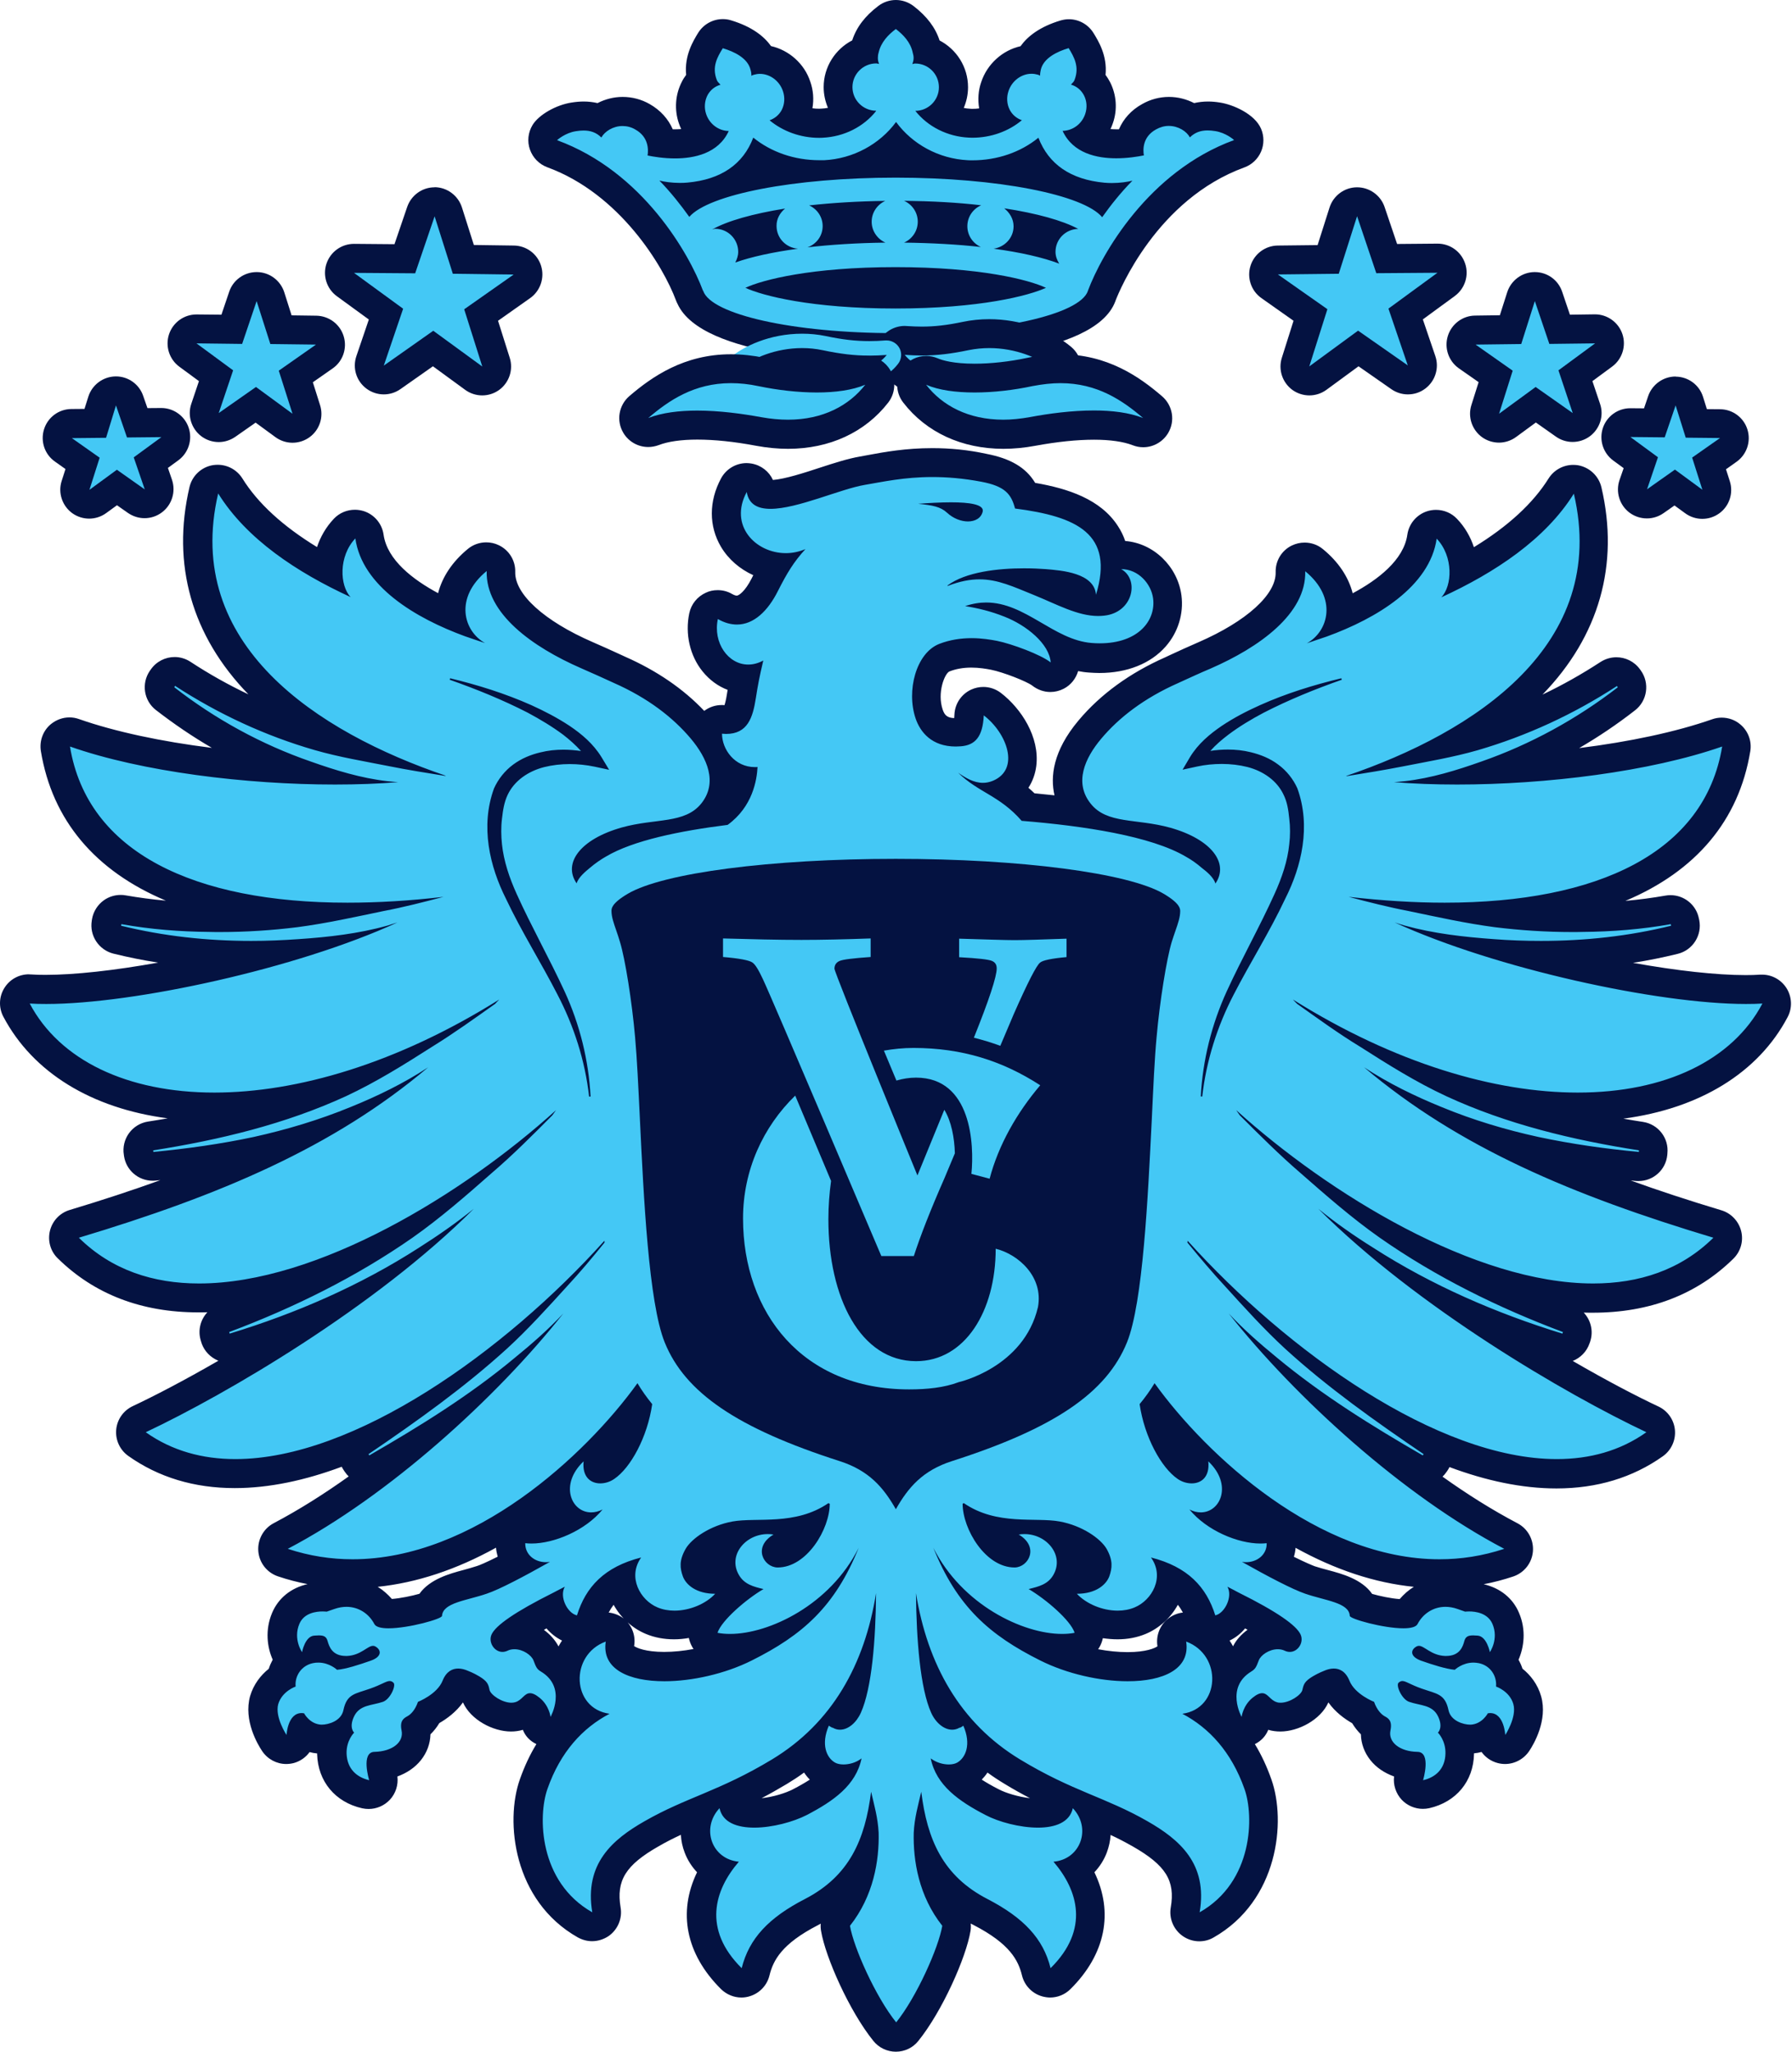 <svg width="131" height="150" viewBox="0 0 131 150" fill="none" xmlns="http://www.w3.org/2000/svg">
<path d="M65.48 25.407C59.217 25.407 51.614 24.445 50.471 21.733C50.447 21.692 50.43 21.642 50.406 21.593C49.337 18.716 46.016 13.291 40.369 11.228C40.074 11.121 39.835 10.883 39.736 10.587C39.63 10.291 39.671 9.962 39.827 9.691C40.057 9.313 40.978 8.688 41.956 8.54C42.211 8.499 42.449 8.483 42.671 8.483C43.082 8.483 43.468 8.557 43.813 8.688C44.298 8.343 44.898 8.146 45.515 8.146C46.033 8.146 46.534 8.285 46.978 8.54C47.825 9.009 48.236 9.732 48.375 10.455C48.671 10.488 49 10.513 49.353 10.513C50.291 10.513 51.022 10.34 51.556 10.003C51.137 9.666 50.808 9.206 50.627 8.672C50.381 7.957 50.438 7.159 50.784 6.494C50.915 6.239 51.088 6.009 51.293 5.811C50.981 4.529 51.581 3.567 51.951 2.976C52.148 2.655 52.493 2.474 52.847 2.474C52.946 2.474 53.052 2.491 53.151 2.515C54.688 2.976 55.403 3.699 55.724 4.356C56.858 4.422 57.886 5.219 58.255 6.346C58.502 7.052 58.453 7.858 58.107 8.532C58.091 8.573 58.066 8.606 58.042 8.647C58.617 8.894 59.258 9.025 59.899 9.025C59.973 9.025 60.056 9.025 60.121 9.017C60.844 8.984 61.551 8.762 62.151 8.409C61.617 7.899 61.28 7.184 61.28 6.395C61.28 5.162 62.086 4.118 63.195 3.748C63.204 3.699 63.22 3.658 63.228 3.608C63.417 2.745 63.952 1.989 64.856 1.299C65.045 1.159 65.275 1.085 65.497 1.085C65.727 1.085 65.957 1.159 66.146 1.307C67.059 2.014 67.593 2.778 67.774 3.658C67.782 3.682 67.79 3.707 67.798 3.748C68.908 4.118 69.705 5.17 69.705 6.395C69.705 7.184 69.368 7.899 68.842 8.409C69.442 8.77 70.149 8.984 70.881 9.017C70.947 9.017 71.029 9.025 71.103 9.025C71.744 9.025 72.377 8.894 72.96 8.647C72.936 8.614 72.919 8.573 72.903 8.532C72.558 7.85 72.5 7.052 72.755 6.329C73.116 5.219 74.144 4.422 75.278 4.356C75.607 3.691 76.322 2.976 77.851 2.515C77.95 2.482 78.056 2.474 78.155 2.474C78.517 2.474 78.862 2.655 79.059 2.976C79.429 3.576 80.021 4.537 79.709 5.803C79.914 6 80.079 6.231 80.218 6.485C80.563 7.168 80.621 7.965 80.366 8.688C80.185 9.222 79.856 9.675 79.446 10.003C79.972 10.348 80.711 10.513 81.64 10.513C81.985 10.513 82.314 10.488 82.618 10.455C82.766 9.642 83.26 8.959 84.04 8.532C84.468 8.285 84.969 8.154 85.479 8.154C86.095 8.154 86.704 8.359 87.188 8.696C87.534 8.557 87.912 8.483 88.331 8.483C88.553 8.483 88.791 8.499 89.046 8.54C89.934 8.672 90.994 9.288 91.233 9.806C91.356 10.077 91.356 10.381 91.249 10.653C91.134 10.924 90.912 11.138 90.632 11.236C85.019 13.291 81.689 18.683 80.596 21.577C80.588 21.601 80.58 21.626 80.572 21.651C79.594 24.429 71.867 25.423 65.538 25.423H65.48V25.407ZM58.757 21.034C60.466 21.297 62.702 21.486 65.464 21.486C68.226 21.486 70.462 21.289 72.179 21.034C70.47 20.771 68.234 20.582 65.464 20.582C62.694 20.582 60.458 20.779 58.757 21.034ZM74.982 17.5C75.401 17.582 75.804 17.68 76.182 17.771C76.248 17.483 76.371 17.212 76.519 16.965C76.1 16.842 75.648 16.727 75.155 16.62C75.147 16.933 75.081 17.228 74.982 17.5ZM54.589 16.924C54.746 17.171 54.869 17.442 54.943 17.738C55.247 17.664 55.559 17.59 55.896 17.524C55.789 17.253 55.724 16.957 55.715 16.645C55.313 16.735 54.935 16.826 54.589 16.924ZM61.124 15.897C61.173 16.102 61.198 16.308 61.198 16.53C61.198 16.628 61.19 16.735 61.181 16.834C61.683 16.801 62.193 16.768 62.719 16.743C62.686 16.571 62.669 16.39 62.669 16.209C62.669 16.069 62.678 15.938 62.702 15.806C62.16 15.823 61.634 15.856 61.124 15.897ZM68.111 16.727C68.645 16.752 69.171 16.776 69.681 16.809C69.672 16.719 69.664 16.628 69.664 16.538C69.664 16.316 69.689 16.094 69.746 15.88C69.229 15.839 68.686 15.815 68.135 15.79C68.16 15.93 68.168 16.061 68.168 16.201C68.16 16.382 68.144 16.563 68.111 16.727ZM73.503 12.453C74.703 12.617 75.837 12.831 76.865 13.078C76.281 12.642 75.837 12.132 75.508 11.623C74.884 11.976 74.21 12.255 73.503 12.453ZM55.461 11.614C55.132 12.124 54.696 12.625 54.129 13.061C55.148 12.814 56.274 12.609 57.458 12.444C56.751 12.255 56.077 11.976 55.461 11.614ZM65.464 11.927C66.154 11.927 66.861 11.935 67.56 11.96C66.796 11.59 66.089 11.105 65.48 10.513C64.872 11.097 64.165 11.59 63.401 11.96C64.1 11.943 64.782 11.927 65.464 11.927Z" fill="#44C8F5"/>
<path d="M65.489 2.121C66.023 2.532 66.565 3.082 66.722 3.847C66.763 3.987 66.787 4.11 66.787 4.241C66.787 4.397 66.746 4.545 66.697 4.685C66.763 4.677 66.828 4.644 66.902 4.644C67.864 4.644 68.637 5.417 68.637 6.378C68.637 7.332 67.864 8.096 66.919 8.105V8.113C67.831 9.264 69.27 9.987 70.815 10.061C70.905 10.061 71.004 10.069 71.086 10.069C72.426 10.069 73.725 9.609 74.703 8.787C74.325 8.663 74.004 8.392 73.815 8.031C73.601 7.611 73.569 7.118 73.725 6.658C73.971 5.91 74.67 5.392 75.41 5.392C75.558 5.392 75.714 5.417 75.862 5.458C75.919 5.482 75.985 5.499 76.034 5.532C76.026 5.384 76.059 5.236 76.084 5.104C76.281 4.241 77.292 3.765 78.122 3.518C78.517 4.167 78.919 4.874 78.558 5.828C78.517 5.959 78.434 6.033 78.287 6.189H78.303C78.714 6.313 79.043 6.592 79.24 6.97C79.454 7.381 79.487 7.874 79.331 8.335C79.084 9.066 78.426 9.551 77.678 9.568C78.443 11.228 80.218 11.573 81.599 11.573C82.429 11.573 83.177 11.45 83.621 11.36C83.547 10.94 83.522 10.003 84.509 9.461C84.805 9.296 85.117 9.206 85.438 9.206C86.144 9.206 86.753 9.609 86.983 10.044C87.353 9.675 87.788 9.535 88.282 9.535C88.454 9.535 88.643 9.551 88.832 9.584C89.605 9.699 90.205 10.217 90.213 10.242C83.933 12.535 80.522 18.609 79.536 21.239C79.536 21.256 79.528 21.264 79.528 21.272C78.944 22.99 73.001 24.355 65.48 24.355H65.464H65.448C57.926 24.355 51.992 22.982 51.408 21.272C51.4 21.264 51.4 21.248 51.384 21.239C50.397 18.593 46.994 12.543 40.723 10.25C40.739 10.225 41.331 9.707 42.104 9.592C42.301 9.559 42.482 9.543 42.663 9.543C43.164 9.543 43.592 9.683 43.961 10.053C44.2 9.617 44.808 9.214 45.507 9.214C45.836 9.214 46.156 9.296 46.444 9.469C47.422 10.011 47.405 10.948 47.34 11.368C47.775 11.458 48.523 11.582 49.345 11.582C50.734 11.582 52.518 11.228 53.274 9.576C52.535 9.568 51.869 9.074 51.622 8.343C51.466 7.883 51.507 7.389 51.712 6.978C51.91 6.6 52.239 6.321 52.658 6.198H52.674C52.518 6.041 52.444 5.967 52.395 5.836C52.033 4.882 52.436 4.176 52.839 3.526C53.669 3.773 54.672 4.25 54.869 5.113C54.91 5.252 54.935 5.392 54.926 5.54C54.976 5.507 55.033 5.491 55.107 5.466C55.247 5.425 55.403 5.4 55.551 5.4C56.291 5.4 56.989 5.918 57.236 6.666C57.392 7.126 57.359 7.62 57.146 8.039C56.957 8.4 56.636 8.663 56.258 8.795C57.236 9.609 58.535 10.077 59.875 10.077C59.965 10.077 60.064 10.077 60.146 10.069C61.699 9.995 63.13 9.272 64.042 8.121V8.096C63.089 8.088 62.316 7.315 62.316 6.37C62.316 5.417 63.097 4.636 64.058 4.636C64.132 4.636 64.19 4.661 64.264 4.677C64.206 4.537 64.174 4.397 64.174 4.233C64.174 4.11 64.19 3.978 64.231 3.839C64.404 3.082 64.938 2.532 65.489 2.121ZM59.899 11.713C58.075 11.713 56.373 11.121 55.066 10.061C54.326 12.017 52.699 13.127 50.258 13.349C50.085 13.365 49.896 13.373 49.707 13.373C49.099 13.373 48.564 13.291 48.203 13.201C49.033 14.056 49.748 14.96 50.389 15.856C51.795 14.228 58.017 12.987 65.472 12.987C72.977 12.987 79.215 14.245 80.572 15.88C81.213 14.976 81.936 14.072 82.783 13.209C82.421 13.299 81.879 13.382 81.278 13.382C81.09 13.382 80.9 13.373 80.728 13.357C78.278 13.127 76.659 12.017 75.911 10.069C74.612 11.129 72.903 11.721 71.086 11.721C70.971 11.721 70.856 11.721 70.741 11.713C68.62 11.606 66.689 10.538 65.505 8.918C64.313 10.538 62.373 11.606 60.253 11.713C60.121 11.713 60.006 11.713 59.899 11.713ZM71.703 18.058C71.127 17.796 70.716 17.22 70.716 16.538C70.716 15.847 71.135 15.264 71.727 15.009C70.009 14.804 68.102 14.705 66.089 14.68C66.68 14.943 67.091 15.527 67.091 16.209C67.091 16.891 66.68 17.475 66.089 17.738C68.119 17.763 70.009 17.869 71.703 18.058ZM59.028 18.083C60.738 17.886 62.669 17.763 64.724 17.738C64.141 17.475 63.721 16.891 63.721 16.209C63.721 15.535 64.132 14.951 64.716 14.688C62.735 14.713 60.853 14.828 59.151 15.017C59.735 15.28 60.138 15.856 60.138 16.53C60.138 17.253 59.677 17.853 59.028 18.083ZM77.432 19.275C77.267 19.012 77.16 18.724 77.16 18.412C77.16 17.491 77.9 16.752 78.821 16.735C77.67 16.119 75.78 15.593 73.412 15.231C73.807 15.543 74.095 16.004 74.095 16.546C74.095 17.393 73.445 18.067 72.632 18.182C74.596 18.445 76.24 18.823 77.432 19.275ZM57.392 15.247C55.033 15.626 53.159 16.152 52.05 16.785C52.132 16.768 52.197 16.727 52.288 16.727C53.217 16.727 53.965 17.491 53.965 18.412C53.965 18.7 53.874 18.954 53.751 19.193C54.918 18.774 56.488 18.437 58.329 18.182C57.458 18.116 56.768 17.409 56.768 16.521C56.759 16.004 57.014 15.56 57.392 15.247ZM65.464 22.555C71.637 22.555 75.204 21.618 76.462 21.042C75.204 20.45 71.637 19.53 65.464 19.53C59.307 19.53 55.732 20.459 54.491 21.042C55.732 21.618 59.307 22.555 65.464 22.555ZM65.489 0C65.037 0 64.584 0.148 64.206 0.436C63.228 1.175 62.603 2.006 62.299 2.951C61.066 3.592 60.212 4.882 60.212 6.37C60.212 6.904 60.327 7.414 60.524 7.883C60.368 7.915 60.212 7.932 60.055 7.94C60.006 7.94 59.94 7.948 59.883 7.948C59.718 7.948 59.554 7.94 59.39 7.915C59.505 7.266 59.455 6.592 59.233 5.967C58.806 4.661 57.68 3.666 56.365 3.37C55.855 2.655 54.968 1.948 53.447 1.488C53.241 1.422 53.044 1.397 52.839 1.397C52.115 1.397 51.433 1.767 51.038 2.4C50.685 2.976 50.019 4.052 50.159 5.474C50.036 5.639 49.929 5.803 49.838 5.992C49.362 6.921 49.288 8.022 49.625 9.009C49.674 9.157 49.732 9.296 49.797 9.436C49.658 9.444 49.51 9.453 49.353 9.453C49.296 9.453 49.238 9.453 49.181 9.453C48.852 8.696 48.277 8.055 47.496 7.611C46.896 7.266 46.214 7.085 45.515 7.085C44.874 7.085 44.241 7.25 43.682 7.537C43.361 7.463 43.024 7.422 42.671 7.422C42.391 7.422 42.104 7.447 41.791 7.496C40.649 7.669 39.383 8.392 38.931 9.14C38.602 9.683 38.528 10.34 38.742 10.94C38.956 11.54 39.416 12.009 40.016 12.231C45.309 14.171 48.482 19.448 49.419 21.971C49.452 22.053 49.485 22.136 49.526 22.209C51.318 26.163 62.143 26.475 65.472 26.475C68.891 26.475 80.004 26.155 81.533 22.029C81.541 21.996 81.558 21.971 81.566 21.938C81.837 21.248 84.566 14.573 90.969 12.239C91.512 12.042 91.956 11.623 92.186 11.088C92.416 10.554 92.416 9.946 92.186 9.411C91.726 8.335 90.147 7.644 89.178 7.496C88.873 7.447 88.586 7.422 88.306 7.422C87.953 7.422 87.616 7.463 87.295 7.537C86.736 7.25 86.103 7.085 85.454 7.085C84.772 7.085 84.09 7.266 83.49 7.611C82.701 8.047 82.125 8.688 81.796 9.453C81.739 9.453 81.673 9.453 81.615 9.453C81.459 9.453 81.311 9.444 81.18 9.436C81.246 9.296 81.303 9.157 81.353 9.009C81.698 8.031 81.624 6.929 81.147 6C81.048 5.819 80.942 5.639 80.818 5.482C80.958 4.061 80.292 2.992 79.939 2.417C79.544 1.775 78.854 1.406 78.139 1.406C77.933 1.406 77.736 1.438 77.53 1.496C76.001 1.956 75.114 2.663 74.604 3.378C73.289 3.674 72.163 4.677 71.727 6.009C71.514 6.617 71.472 7.283 71.579 7.924C71.415 7.948 71.259 7.957 71.094 7.957C71.037 7.957 70.971 7.957 70.914 7.948C70.757 7.94 70.601 7.924 70.453 7.891C70.65 7.431 70.766 6.913 70.766 6.378C70.766 4.891 69.919 3.6 68.686 2.959C68.382 2.022 67.765 1.2 66.796 0.452C66.401 0.148 65.941 0 65.489 0Z" fill="#041241"/>
<path d="M69.179 28.152C67.404 28.152 66.097 27.626 65.3 26.599C65.045 26.27 65.004 25.818 65.201 25.448C65.382 25.103 65.743 24.889 66.138 24.889C66.163 24.889 66.187 24.889 66.212 24.889C66.623 24.922 67.009 24.93 67.379 24.93C68.39 24.93 69.352 24.823 70.601 24.56C71.152 24.445 71.736 24.388 72.319 24.388C74.695 24.388 76.61 25.317 77.621 26.188C78.015 26.525 78.106 27.1 77.835 27.536C77.637 27.856 77.292 28.045 76.93 28.045C76.799 28.045 76.667 28.021 76.536 27.971C76.01 27.758 75.328 27.659 74.465 27.659C73.347 27.659 72.114 27.832 70.848 28.021C70.256 28.111 69.697 28.152 69.179 28.152Z" fill="#44C8F5"/>
<path d="M72.319 25.448C74.234 25.448 75.977 26.163 76.93 26.985C76.215 26.697 75.369 26.59 74.465 26.59C73.264 26.59 71.957 26.771 70.692 26.96C70.19 27.034 69.672 27.084 69.179 27.084C67.946 27.084 66.804 26.796 66.138 25.941C66.574 25.974 66.985 25.991 67.387 25.991C68.497 25.991 69.533 25.867 70.823 25.596C71.325 25.497 71.826 25.448 72.319 25.448ZM72.319 23.335C71.662 23.335 71.012 23.401 70.379 23.533C69.212 23.779 68.316 23.878 67.379 23.878C67.034 23.878 66.68 23.862 66.286 23.837C66.237 23.837 66.187 23.829 66.138 23.829C65.365 23.829 64.642 24.256 64.272 24.947C63.878 25.686 63.952 26.582 64.469 27.24C65.168 28.136 66.549 29.204 69.188 29.204C69.755 29.204 70.371 29.155 71.02 29.056C72.245 28.875 73.429 28.703 74.473 28.703C75.188 28.703 75.755 28.785 76.15 28.941C76.404 29.048 76.676 29.098 76.939 29.098C77.662 29.098 78.352 28.728 78.747 28.078C79.281 27.191 79.109 26.048 78.32 25.374C76.848 24.125 74.547 23.335 72.319 23.335Z" fill="#041241"/>
<path d="M95.712 27.856C95.499 27.856 95.277 27.791 95.096 27.659C94.726 27.388 94.561 26.919 94.701 26.476L95.794 23.031L92.819 20.935C92.441 20.672 92.285 20.196 92.416 19.76C92.556 19.324 92.959 19.02 93.411 19.012L97.093 18.971L98.195 15.494C98.334 15.058 98.737 14.762 99.197 14.754H99.206C99.658 14.754 100.06 15.042 100.208 15.478L101.376 18.922L105.091 18.889C105.543 18.889 105.954 19.185 106.094 19.612C106.242 20.048 106.085 20.524 105.716 20.796L102.757 22.966L103.924 26.377C104.072 26.812 103.924 27.289 103.554 27.569C103.365 27.708 103.143 27.782 102.921 27.782C102.707 27.782 102.493 27.717 102.313 27.593L99.296 25.481L96.337 27.643C96.156 27.782 95.934 27.856 95.712 27.856Z" fill="#44C8F5"/>
<path d="M99.206 15.806L100.611 19.974L105.083 19.941L101.499 22.563L102.913 26.714L99.279 24.174L95.712 26.788L97.036 22.604L93.419 20.064L97.866 20.015L99.206 15.806ZM99.206 13.694C99.197 13.694 99.189 13.694 99.189 13.694C98.277 13.702 97.471 14.302 97.192 15.173L96.32 17.919L93.411 17.952C92.49 17.96 91.685 18.568 91.413 19.439C91.142 20.311 91.463 21.272 92.219 21.799L94.561 23.451L93.707 26.155C93.427 27.026 93.748 27.98 94.487 28.514C94.857 28.777 95.293 28.908 95.72 28.908C96.156 28.908 96.6 28.769 96.97 28.497L99.312 26.78L101.704 28.448C102.066 28.703 102.493 28.834 102.921 28.834C103.373 28.834 103.817 28.695 104.195 28.407C104.926 27.856 105.222 26.895 104.926 26.032L104.014 23.352L106.348 21.642C107.088 21.1 107.401 20.138 107.105 19.267C106.817 18.395 106.003 17.812 105.091 17.812C105.083 17.812 105.083 17.812 105.074 17.812L102.132 17.837L101.211 15.116C100.915 14.269 100.11 13.694 99.206 13.694Z" fill="#041241"/>
<path d="M109.587 31.309C109.373 31.309 109.151 31.243 108.97 31.111C108.601 30.84 108.444 30.372 108.576 29.928L109.34 27.519L107.261 26.056C106.883 25.793 106.718 25.317 106.858 24.881C106.998 24.445 107.401 24.141 107.853 24.133L110.425 24.1L111.19 21.692C111.33 21.256 111.732 20.96 112.184 20.952H112.193C112.645 20.952 113.047 21.239 113.195 21.667L114.009 24.075L116.598 24.042C117.05 24.042 117.461 24.33 117.601 24.766C117.749 25.201 117.593 25.686 117.223 25.958L115.168 27.47L115.965 29.862C116.113 30.298 115.957 30.774 115.595 31.046C115.406 31.185 115.185 31.259 114.963 31.259C114.749 31.259 114.535 31.194 114.354 31.07L112.275 29.591L110.212 31.103C110.023 31.243 109.801 31.309 109.587 31.309Z" fill="#44C8F5"/>
<path d="M112.201 22.012L113.261 25.144L116.607 25.103L113.927 27.075L114.971 30.199L112.258 28.292L109.587 30.248L110.582 27.1L107.869 25.193L111.206 25.152L112.201 22.012ZM112.201 19.892C112.193 19.892 112.184 19.892 112.176 19.892C111.264 19.9 110.458 20.5 110.179 21.371L109.644 23.048L107.836 23.073C106.916 23.081 106.11 23.689 105.839 24.568C105.568 25.448 105.896 26.401 106.644 26.927L108.091 27.939L107.565 29.607C107.285 30.478 107.606 31.432 108.346 31.966C108.716 32.229 109.151 32.361 109.579 32.361C110.014 32.361 110.458 32.221 110.828 31.95L112.275 30.889L113.746 31.925C114.108 32.18 114.535 32.311 114.963 32.311C115.406 32.311 115.85 32.172 116.228 31.892C116.96 31.341 117.264 30.388 116.968 29.525L116.409 27.864L117.848 26.804C118.587 26.262 118.892 25.3 118.604 24.429C118.316 23.566 117.502 22.982 116.598 22.982C116.59 22.982 116.582 22.982 116.574 22.982L114.765 23.007L114.198 21.33C113.91 20.467 113.105 19.892 112.201 19.892Z" fill="#041241"/>
<path d="M61.782 28.16C61.264 28.16 60.705 28.111 60.113 28.021C58.839 27.832 57.606 27.659 56.488 27.659C55.625 27.659 54.951 27.758 54.417 27.971C54.285 28.021 54.154 28.045 54.022 28.045C53.661 28.045 53.315 27.856 53.118 27.536C52.847 27.092 52.946 26.517 53.332 26.188C54.343 25.317 56.266 24.396 58.642 24.396C59.225 24.396 59.801 24.453 60.36 24.569C61.593 24.831 62.546 24.938 63.557 24.938C63.935 24.938 64.33 24.922 64.741 24.889C64.765 24.889 64.79 24.889 64.815 24.889C65.201 24.889 65.563 25.103 65.752 25.448C65.949 25.818 65.908 26.27 65.653 26.599C64.856 27.634 63.549 28.16 61.782 28.16Z" fill="#44C8F5"/>
<path d="M58.642 25.448C59.135 25.448 59.636 25.497 60.146 25.604C61.428 25.875 62.456 25.999 63.565 25.999C63.968 25.999 64.387 25.982 64.823 25.949C64.157 26.804 63.015 27.1 61.782 27.1C61.288 27.1 60.779 27.051 60.278 26.977C59.003 26.788 57.697 26.607 56.496 26.607C55.592 26.607 54.746 26.714 54.031 26.993C54.984 26.171 56.727 25.448 58.642 25.448Z" fill="#041241"/>
<path d="M73.355 31.744C70.651 31.744 68.349 30.692 66.878 28.777C66.582 28.399 66.582 27.865 66.878 27.478C67.083 27.215 67.396 27.067 67.716 27.067C67.856 27.067 67.996 27.092 68.135 27.149C68.875 27.47 69.952 27.634 71.259 27.634C72.5 27.634 73.93 27.478 75.278 27.191C76.051 27.026 76.807 26.944 77.53 26.944C80.58 26.944 82.643 28.366 84.262 29.747C84.657 30.084 84.747 30.651 84.484 31.095C84.287 31.424 83.942 31.613 83.58 31.613C83.448 31.613 83.317 31.588 83.194 31.539C82.388 31.226 81.303 31.062 79.988 31.062C78.681 31.062 77.169 31.218 75.5 31.53C74.76 31.678 74.037 31.744 73.355 31.744Z" fill="#44C8F5"/>
<path d="M77.522 28.012C80.21 28.012 82.051 29.27 83.564 30.561C82.536 30.158 81.278 30.01 79.972 30.01C78.361 30.01 76.684 30.232 75.286 30.495C74.604 30.618 73.955 30.684 73.347 30.684C70.782 30.684 68.875 29.648 67.7 28.128C68.629 28.53 69.878 28.695 71.242 28.695C72.623 28.695 74.111 28.522 75.484 28.226C76.223 28.087 76.897 28.012 77.522 28.012ZM77.522 25.9C76.725 25.9 75.895 25.991 75.056 26.171C73.774 26.443 72.426 26.59 71.251 26.59C69.697 26.59 68.891 26.344 68.546 26.196C68.275 26.081 67.987 26.023 67.708 26.023C67.067 26.023 66.442 26.311 66.031 26.845C65.439 27.61 65.439 28.678 66.031 29.434C67.716 31.613 70.314 32.813 73.355 32.813C74.103 32.813 74.892 32.739 75.681 32.591C77.292 32.295 78.739 32.147 79.98 32.147C81.147 32.147 82.125 32.287 82.799 32.55C83.054 32.648 83.309 32.698 83.572 32.698C84.295 32.698 84.994 32.32 85.388 31.67C85.923 30.782 85.734 29.648 84.953 28.974C83.284 27.536 80.942 25.9 77.522 25.9Z" fill="#041241"/>
<path d="M57.606 31.744C56.924 31.744 56.2 31.678 55.477 31.539C53.8 31.226 52.288 31.07 50.981 31.07C49.666 31.07 48.589 31.226 47.775 31.547C47.652 31.596 47.521 31.621 47.389 31.621C47.027 31.621 46.674 31.432 46.477 31.103C46.214 30.659 46.304 30.092 46.699 29.755C48.318 28.366 50.381 26.952 53.431 26.952C54.154 26.952 54.91 27.034 55.683 27.199C57.064 27.486 58.461 27.643 59.71 27.643C61.017 27.643 62.094 27.478 62.825 27.158C62.965 27.1 63.105 27.076 63.245 27.076C63.565 27.076 63.878 27.224 64.083 27.486C64.379 27.865 64.379 28.399 64.083 28.785C62.612 30.692 60.302 31.744 57.606 31.744Z" fill="#44C8F5"/>
<path d="M53.431 28.012C54.063 28.012 54.737 28.078 55.469 28.235C56.85 28.522 58.338 28.695 59.718 28.695C61.075 28.695 62.324 28.522 63.253 28.128C62.078 29.64 60.171 30.684 57.606 30.684C56.998 30.684 56.349 30.626 55.666 30.503C54.269 30.248 52.584 30.018 50.973 30.018C49.666 30.018 48.408 30.166 47.389 30.561C48.901 29.27 50.751 28.012 53.431 28.012ZM53.431 25.9C50.011 25.9 47.669 27.536 46.008 28.958C45.227 29.632 45.038 30.766 45.572 31.654C45.967 32.311 46.666 32.681 47.389 32.681C47.644 32.681 47.907 32.632 48.154 32.541C48.828 32.279 49.806 32.139 50.973 32.139C52.222 32.139 53.669 32.287 55.28 32.591C56.077 32.739 56.858 32.813 57.606 32.813C60.639 32.813 63.236 31.613 64.93 29.434C65.522 28.67 65.522 27.602 64.93 26.837C64.519 26.303 63.894 26.015 63.253 26.015C62.974 26.015 62.686 26.073 62.414 26.188C62.069 26.336 61.264 26.582 59.718 26.582C58.551 26.582 57.195 26.434 55.905 26.163C55.066 25.991 54.228 25.9 53.431 25.9Z" fill="#041241"/>
<path d="M124.44 36.873C124.218 36.873 124.004 36.807 123.815 36.668L122.426 35.649L121.004 36.651C120.823 36.783 120.609 36.849 120.396 36.849C120.174 36.849 119.952 36.775 119.763 36.635C119.393 36.364 119.245 35.879 119.393 35.443L119.944 33.84L118.554 32.821C118.185 32.55 118.028 32.065 118.176 31.629C118.324 31.194 118.727 30.906 119.179 30.906L120.93 30.922L121.481 29.303C121.629 28.876 122.031 28.588 122.483 28.588C122.492 28.588 122.492 28.588 122.5 28.588C122.96 28.596 123.363 28.892 123.494 29.328L124.004 30.955L125.738 30.972C126.199 30.98 126.602 31.276 126.741 31.72C126.881 32.155 126.717 32.632 126.338 32.903L124.933 33.89L125.443 35.501C125.582 35.936 125.426 36.413 125.048 36.684C124.875 36.807 124.653 36.873 124.44 36.873Z" fill="#44C8F5"/>
<path d="M122.492 29.64L123.232 31.999L125.739 32.024L123.7 33.454L124.448 35.805L122.442 34.333L120.404 35.772L121.201 33.429L119.187 31.95L121.694 31.974L122.492 29.64ZM122.492 27.527C121.588 27.527 120.782 28.103 120.486 28.958L120.182 29.854L119.204 29.846C119.196 29.846 119.187 29.846 119.179 29.846C118.267 29.846 117.461 30.429 117.174 31.292C116.886 32.163 117.19 33.125 117.93 33.668L118.694 34.227L118.39 35.098C118.094 35.969 118.39 36.931 119.122 37.481C119.5 37.761 119.944 37.901 120.396 37.901C120.823 37.901 121.251 37.769 121.612 37.514L122.41 36.955L123.19 37.523C123.56 37.794 124.004 37.934 124.44 37.934C124.875 37.934 125.303 37.802 125.673 37.539C126.421 37.005 126.733 36.051 126.454 35.18L126.174 34.309L126.939 33.766C127.687 33.24 128.015 32.287 127.744 31.407C127.473 30.528 126.667 29.928 125.747 29.919L124.777 29.911L124.497 29.015C124.226 28.144 123.421 27.544 122.5 27.536C122.508 27.527 122.5 27.527 122.492 27.527Z" fill="#041241"/>
<path d="M6.529 36.865C6.316 36.865 6.094 36.799 5.913 36.668C5.543 36.397 5.387 35.928 5.518 35.492L6.028 33.881L4.631 32.895C4.253 32.632 4.096 32.155 4.228 31.711C4.368 31.276 4.77 30.972 5.231 30.963L6.957 30.947L7.466 29.32C7.606 28.884 8.001 28.58 8.461 28.58C8.469 28.58 8.469 28.58 8.477 28.58C8.929 28.58 9.332 28.867 9.48 29.295L10.039 30.914C10.039 30.914 11.79 30.898 11.798 30.898C12.25 30.898 12.661 31.185 12.801 31.621C12.949 32.057 12.793 32.542 12.423 32.813L11.025 33.832L11.576 35.435C11.724 35.87 11.576 36.347 11.206 36.627C11.017 36.767 10.795 36.84 10.573 36.84C10.36 36.84 10.146 36.775 9.965 36.643L8.551 35.649L7.162 36.668C6.965 36.799 6.743 36.865 6.529 36.865Z" fill="#44C8F5"/>
<path d="M8.477 29.64L9.283 31.983L11.798 31.958L9.776 33.438L10.582 35.78L8.543 34.342L6.537 35.813L7.285 33.462L5.255 32.032L7.754 32.007L8.477 29.64ZM8.477 27.519C8.469 27.519 8.461 27.519 8.444 27.519C7.532 27.536 6.727 28.136 6.455 29.007L6.176 29.895L5.214 29.903C4.293 29.911 3.488 30.511 3.217 31.391C2.945 32.27 3.266 33.224 4.022 33.75L4.787 34.292L4.507 35.164C4.228 36.035 4.548 36.988 5.288 37.523C5.658 37.786 6.094 37.917 6.521 37.917C6.957 37.917 7.401 37.777 7.77 37.506L8.551 36.939L9.349 37.498C9.718 37.753 10.146 37.884 10.565 37.884C11.009 37.884 11.461 37.745 11.839 37.457C12.571 36.906 12.867 35.944 12.571 35.073L12.275 34.21L13.039 33.651C13.779 33.109 14.083 32.147 13.795 31.276C13.508 30.413 12.694 29.829 11.79 29.829C11.782 29.829 11.773 29.829 11.765 29.829L10.779 29.837L10.466 28.941C10.179 28.095 9.381 27.519 8.477 27.519Z" fill="#041241"/>
<path d="M35.257 27.856C35.035 27.856 34.821 27.791 34.632 27.651L31.665 25.481L28.665 27.593C28.484 27.725 28.27 27.782 28.056 27.782C27.835 27.782 27.613 27.708 27.424 27.569C27.054 27.297 26.906 26.812 27.054 26.377L28.213 22.957L25.254 20.796C24.884 20.524 24.727 20.048 24.875 19.612C25.015 19.176 25.426 18.889 25.878 18.889L29.594 18.922L30.761 15.478C30.909 15.05 31.311 14.762 31.764 14.762H31.772C32.232 14.771 32.635 15.067 32.766 15.502L33.868 18.971L37.55 19.02C38.011 19.028 38.413 19.324 38.545 19.768C38.684 20.204 38.52 20.681 38.142 20.944L35.166 23.04L36.26 26.484C36.399 26.919 36.243 27.396 35.865 27.659C35.693 27.791 35.471 27.856 35.257 27.856Z" fill="#44C8F5"/>
<path d="M31.772 15.815L33.103 20.015L37.55 20.072L33.934 22.612L35.257 26.796L31.673 24.182L28.056 26.73L29.47 22.571L25.878 19.949L30.35 19.982L31.772 15.815ZM31.772 13.694C30.868 13.694 30.062 14.269 29.766 15.132L28.837 17.853L25.895 17.828C25.887 17.828 25.887 17.828 25.878 17.828C24.966 17.828 24.152 18.412 23.864 19.283C23.577 20.154 23.881 21.116 24.629 21.659L26.963 23.36L26.051 26.04C25.755 26.911 26.051 27.864 26.791 28.415C27.169 28.695 27.613 28.834 28.056 28.834C28.484 28.834 28.911 28.703 29.273 28.448L31.648 26.779L33.999 28.497C34.369 28.769 34.813 28.908 35.249 28.908C35.684 28.908 36.112 28.777 36.482 28.514C37.221 27.98 37.542 27.026 37.262 26.155L36.408 23.451L38.75 21.798C39.498 21.272 39.827 20.319 39.556 19.439C39.285 18.56 38.479 17.96 37.558 17.952L34.64 17.911L33.769 15.165C33.49 14.294 32.684 13.694 31.772 13.686C31.78 13.694 31.772 13.694 31.772 13.694Z" fill="#041241"/>
<path d="M21.382 31.308C21.16 31.308 20.938 31.243 20.757 31.103L18.703 29.599L16.598 31.07C16.417 31.202 16.204 31.259 15.99 31.259C15.768 31.259 15.546 31.185 15.357 31.046C14.987 30.774 14.839 30.289 14.987 29.862L15.793 27.47L13.738 25.958C13.368 25.686 13.212 25.201 13.36 24.766C13.508 24.33 13.911 24.042 14.363 24.042L16.944 24.067L17.757 21.659C17.905 21.231 18.308 20.935 18.76 20.935H18.768C19.229 20.935 19.631 21.239 19.771 21.675L20.535 24.092L23.108 24.125C23.569 24.133 23.971 24.429 24.103 24.873C24.242 25.308 24.078 25.785 23.7 26.048L21.612 27.511L22.377 29.919C22.516 30.355 22.36 30.832 21.982 31.103C21.809 31.243 21.596 31.308 21.382 31.308Z" fill="#44C8F5"/>
<path d="M18.76 22.012L19.763 25.152L23.1 25.193L20.379 27.1L21.382 30.248L18.711 28.292L15.99 30.199L17.042 27.075L14.363 25.103L17.7 25.144L18.76 22.012ZM18.76 19.892C17.856 19.892 17.042 20.467 16.754 21.33L16.187 23.007L14.387 22.99C14.379 22.99 14.371 22.99 14.363 22.99C13.45 22.99 12.645 23.574 12.357 24.437C12.069 25.308 12.373 26.27 13.113 26.812L14.543 27.864L13.984 29.525C13.688 30.388 13.993 31.35 14.724 31.9C15.102 32.18 15.546 32.32 15.99 32.32C16.417 32.32 16.837 32.188 17.206 31.933L18.686 30.898L20.133 31.958C20.503 32.229 20.946 32.369 21.382 32.369C21.818 32.369 22.245 32.237 22.615 31.974C23.363 31.44 23.675 30.487 23.396 29.615L22.87 27.947L24.317 26.936C25.073 26.41 25.393 25.456 25.122 24.577C24.851 23.697 24.045 23.097 23.125 23.081L21.316 23.056L20.782 21.371C20.503 20.5 19.697 19.9 18.785 19.892C18.776 19.892 18.768 19.892 18.76 19.892Z" fill="#041241"/>
<path d="M65.489 148.915C65.168 148.915 64.864 148.767 64.667 148.52C63.039 146.507 61.371 142.742 61.066 140.975C61.017 140.679 61.091 140.375 61.28 140.136C62.168 139.019 62.653 137.794 62.908 136.635C62.11 137.835 60.968 138.92 59.299 139.783C56.891 141.024 55.674 142.331 55.222 144.148C55.132 144.517 54.844 144.813 54.483 144.912C54.384 144.937 54.294 144.953 54.195 144.953C53.924 144.953 53.652 144.846 53.447 144.649C50.998 142.216 50.603 139.347 52.296 136.618C51.729 136.249 51.285 135.706 51.039 135.057C50.702 134.169 50.767 133.207 51.178 132.361C49.986 132.862 48.852 133.347 47.619 134.054C45.301 135.377 43.855 136.832 44.323 139.619C44.389 140.021 44.224 140.424 43.888 140.662C43.707 140.786 43.493 140.852 43.279 140.852C43.098 140.852 42.918 140.802 42.753 140.712C38.15 138.098 38.249 132.558 38.997 130.429C39.728 128.325 40.879 126.648 42.416 125.407C42.087 125.095 41.816 124.725 41.627 124.297C41.586 124.947 41.38 125.563 41.117 126.023C40.928 126.36 40.575 126.558 40.197 126.558C40.123 126.558 40.057 126.549 39.983 126.533C39.531 126.443 39.194 126.064 39.145 125.612C39.145 125.612 39.079 125.226 38.767 124.947C38.578 125.119 38.306 125.316 37.928 125.432C37.756 125.481 37.558 125.514 37.353 125.514C36.317 125.514 34.912 124.716 34.714 123.722C34.706 123.664 34.698 123.623 34.681 123.582C34.673 123.582 34.608 123.533 34.451 123.434C34.131 123.237 33.794 123.114 33.794 123.114C33.638 123.048 33.539 123.023 33.465 123.023C33.424 123.031 33.366 123.097 33.301 123.245C32.898 124.248 31.92 124.881 31.336 125.177C31.032 125.793 30.646 126.122 30.366 126.303C30.481 126.911 30.333 127.519 29.939 128.012C29.479 128.588 28.722 128.958 27.818 129.073C27.835 129.295 27.892 129.574 27.958 129.813C28.065 130.174 27.974 130.569 27.72 130.84C27.514 131.054 27.235 131.177 26.947 131.177C26.865 131.177 26.791 131.169 26.709 131.152C25.204 130.807 24.284 129.706 24.234 128.202C24.226 127.717 24.317 127.297 24.44 126.96C24.103 127.075 23.774 127.125 23.486 127.125C23.47 127.125 23.388 127.125 23.371 127.125C22.788 127.092 22.336 126.87 22.007 126.615C21.982 126.706 21.974 126.804 21.966 126.878C21.941 127.338 21.637 127.725 21.193 127.848C21.103 127.873 21.004 127.889 20.905 127.889C20.56 127.889 20.223 127.717 20.026 127.421C19.837 127.133 18.908 125.653 19.278 124.305C19.524 123.459 20.092 122.941 20.552 122.637C20.642 122.168 20.848 121.741 21.16 121.396C20.79 120.861 20.314 119.62 20.864 118.322C21.284 117.327 22.262 116.76 23.544 116.76C23.601 116.76 23.651 116.76 23.7 116.76L24.062 116.636C24.456 116.497 24.867 116.423 25.287 116.423C26.437 116.423 27.489 117.015 28.106 117.985C28.163 117.993 28.245 117.993 28.352 117.993C29.289 117.993 30.728 117.656 31.361 117.434C31.796 116.456 33.07 116.119 34.123 115.831C34.476 115.732 34.846 115.642 35.191 115.519C35.577 115.387 36.325 115.067 37.78 114.294C37.452 113.875 37.279 113.357 37.295 112.806C37.304 112.502 37.435 112.223 37.665 112.025C37.862 111.861 38.109 111.77 38.356 111.77C38.397 111.77 38.446 111.77 38.487 111.779C38.594 111.795 38.701 111.795 38.816 111.795C39.589 111.795 40.6 111.516 41.52 111.023C41.2 110.751 40.937 110.39 40.772 109.97C40.649 109.666 40.575 109.305 40.567 108.918C36.473 112.247 31.254 115.067 25.722 115.067C23.988 115.067 22.286 114.787 20.651 114.245C20.248 114.113 19.968 113.751 19.927 113.324C19.894 112.905 20.116 112.502 20.494 112.305C23.495 110.727 26.733 108.507 29.865 105.926C29.043 106.42 28.245 106.888 27.473 107.332C27.308 107.431 27.128 107.472 26.947 107.472C26.602 107.472 26.273 107.307 26.067 107.003L26.01 106.913C25.755 106.526 25.78 106.041 26.043 105.688C23.043 106.97 20.026 107.743 17.166 107.743C14.428 107.743 12.02 107.02 10.006 105.581C9.702 105.367 9.529 104.998 9.562 104.628C9.595 104.258 9.825 103.921 10.162 103.765C12.965 102.441 17.823 99.819 22.854 96.441C21.004 97.213 19.064 97.912 17.059 98.529C16.96 98.561 16.853 98.578 16.746 98.578C16.565 98.578 16.393 98.537 16.237 98.447C15.982 98.307 15.801 98.068 15.727 97.797L15.694 97.682C15.554 97.156 15.834 96.614 16.343 96.416C19.262 95.323 21.999 94.082 24.522 92.709C21.144 94.065 17.716 94.912 14.502 94.912C10.631 94.912 7.425 93.687 4.976 91.263C4.713 90.999 4.598 90.613 4.688 90.251C4.778 89.89 5.05 89.602 5.411 89.495C11.436 87.679 16.36 85.821 20.552 83.742C19.944 83.898 19.335 84.046 18.711 84.185C16.409 84.679 13.968 85.04 11.264 85.295C11.231 85.295 11.198 85.303 11.165 85.303C10.647 85.303 10.203 84.925 10.121 84.407L10.105 84.292C10.014 83.717 10.409 83.174 10.984 83.084C15.554 82.369 19.327 81.407 22.648 80.117C20.231 80.667 17.872 80.955 15.62 80.955C8.823 80.955 3.562 78.374 1.187 73.878C1.006 73.541 1.022 73.13 1.236 72.809C1.433 72.505 1.77 72.325 2.124 72.325C2.148 72.325 2.165 72.325 2.189 72.325C2.543 72.349 2.929 72.357 3.332 72.357C7.014 72.357 13.023 71.412 18.851 69.859C18.67 69.859 18.489 69.859 18.316 69.859C14.905 69.859 11.617 69.472 8.551 68.716C8.017 68.585 7.672 68.067 7.762 67.516L7.779 67.401C7.82 67.121 7.984 66.875 8.214 66.71C8.395 66.579 8.609 66.513 8.831 66.513C8.897 66.513 8.954 66.521 9.02 66.53C10.976 66.875 13.08 67.064 15.283 67.08C15.554 67.089 15.809 67.089 16.072 67.089C17.618 67.089 19.188 67.006 20.741 66.842C11.058 65.831 5.189 61.631 4.055 54.734C3.998 54.365 4.137 53.995 4.417 53.748C4.614 53.584 4.852 53.502 5.099 53.502C5.214 53.502 5.337 53.518 5.452 53.559C9.472 54.965 15.25 55.926 21.119 56.206C17.897 54.956 14.864 53.23 12.078 51.069C11.634 50.723 11.535 50.099 11.856 49.638L11.921 49.548C12.127 49.244 12.456 49.088 12.793 49.088C12.99 49.088 13.195 49.145 13.368 49.26C16.467 51.282 19.804 52.819 23.281 53.822C23.536 53.896 23.791 53.962 24.053 54.028C14.017 48.019 13.853 40.367 14.913 35.829C15.012 35.41 15.349 35.098 15.768 35.024C15.826 35.016 15.883 35.007 15.941 35.007C16.302 35.007 16.648 35.196 16.837 35.509C18.25 37.777 20.642 39.832 23.963 41.641C24.004 40.589 24.382 39.479 25.188 38.632C25.393 38.419 25.673 38.303 25.952 38.303C26.059 38.303 26.166 38.32 26.273 38.353C26.659 38.476 26.939 38.813 26.996 39.216C27.391 42.002 30.473 43.885 32.955 44.97C32.955 44.961 32.955 44.945 32.955 44.937C32.816 43.482 33.498 42.06 34.87 40.925C35.068 40.769 35.306 40.687 35.545 40.687C35.701 40.687 35.865 40.72 36.013 40.794C36.383 40.975 36.621 41.361 36.605 41.772C36.531 44.789 40.978 47.057 42.901 47.896C43.477 48.142 44.085 48.422 44.685 48.693L45.277 48.964C47.742 50.049 49.764 51.521 51.277 53.312C51.433 53.493 51.573 53.674 51.704 53.855C51.696 53.789 51.696 53.715 51.696 53.65C51.696 53.354 51.819 53.066 52.041 52.869C52.239 52.688 52.493 52.589 52.757 52.589C52.789 52.589 52.814 52.589 52.847 52.589C52.937 52.606 53.011 52.606 53.077 52.606C53.628 52.606 53.948 52.523 54.211 50.88C54.277 50.427 54.343 50.041 54.425 49.638C53.578 49.564 52.781 49.129 52.206 48.422C51.466 47.509 51.178 46.252 51.441 45.044C51.507 44.715 51.737 44.435 52.041 44.296C52.181 44.23 52.329 44.205 52.477 44.205C52.658 44.205 52.839 44.255 53.003 44.345C53.315 44.517 53.603 44.608 53.874 44.608C54.877 44.608 55.633 43.317 55.913 42.758C56.159 42.273 56.389 41.838 56.628 41.435C55.362 41.213 54.261 40.49 53.636 39.446C52.929 38.271 52.946 36.824 53.669 35.476C53.858 35.131 54.22 34.917 54.598 34.917C54.655 34.917 54.713 34.925 54.779 34.933C55.222 35.007 55.576 35.361 55.65 35.813C55.683 36.002 55.707 36.158 56.34 36.158C57.351 36.158 58.905 35.648 60.277 35.205C61.297 34.868 62.258 34.555 63.047 34.424L63.631 34.317C64.831 34.103 66.319 33.832 68.16 33.832C69.401 33.832 70.642 33.955 71.949 34.194C73.593 34.506 74.514 35.098 74.999 36.232C77.325 36.577 79.717 37.235 80.851 39.002C81.18 39.504 81.385 40.062 81.476 40.679C81.616 40.605 81.78 40.564 81.953 40.564C83.818 40.564 85.142 42.126 85.339 43.63C85.479 44.69 85.158 45.718 84.443 46.531C83.547 47.55 82.109 48.109 80.391 48.109C80.177 48.109 79.947 48.101 79.717 48.085C78.993 48.027 78.328 47.838 77.695 47.575C77.785 47.838 77.843 48.101 77.867 48.373C77.892 48.792 77.67 49.186 77.3 49.383C77.144 49.466 76.98 49.507 76.807 49.507C76.569 49.507 76.339 49.425 76.141 49.277C75.64 48.874 73.725 48.118 72.664 47.912C72.286 47.838 71.703 47.74 71.02 47.74C70.289 47.74 69.615 47.855 69.031 48.093C67.963 48.52 67.396 50.649 67.93 52.219C68.234 53.107 68.867 53.543 69.862 53.543C69.952 53.543 70.051 53.543 70.149 53.534C70.494 53.51 70.79 53.485 70.848 52.277C70.864 51.882 71.103 51.529 71.456 51.364C71.596 51.299 71.752 51.266 71.9 51.266C72.13 51.266 72.352 51.34 72.541 51.48C74.004 52.597 74.908 54.398 74.719 55.844C74.621 56.617 74.243 57.258 73.634 57.71C74.127 58.047 74.645 58.45 75.163 59.001C76.495 59.115 77.728 59.247 78.878 59.411C78.098 58.425 77.169 56.329 79.668 53.337C81.172 51.545 83.194 50.074 85.676 48.981L85.997 48.833C86.679 48.52 87.394 48.192 88.052 47.912C89.967 47.082 94.413 44.813 94.34 41.797C94.331 41.386 94.561 40.999 94.931 40.819C95.079 40.745 95.236 40.712 95.4 40.712C95.638 40.712 95.877 40.794 96.074 40.95C97.447 42.084 98.137 43.507 97.997 44.961C97.997 44.97 97.997 44.978 97.997 44.994C100.48 43.909 103.57 42.027 103.965 39.232C104.022 38.83 104.302 38.492 104.688 38.369C104.795 38.336 104.902 38.32 105.009 38.32C105.296 38.32 105.576 38.435 105.773 38.649C106.579 39.504 106.965 40.605 106.998 41.657C110.319 39.857 112.71 37.802 114.124 35.533C114.321 35.221 114.658 35.032 115.02 35.032C115.078 35.032 115.135 35.04 115.193 35.048C115.612 35.114 115.949 35.435 116.048 35.854C117.108 40.383 116.944 48.044 106.907 54.052C107.17 53.986 107.433 53.913 107.696 53.839C111.165 52.828 114.502 51.291 117.601 49.277C117.782 49.162 117.979 49.104 118.176 49.104C118.505 49.104 118.826 49.26 119.031 49.54L119.097 49.63C119.434 50.09 119.344 50.74 118.892 51.093C116.113 53.247 113.072 54.973 109.85 56.23C115.711 55.959 121.497 54.998 125.525 53.584C125.64 53.543 125.755 53.526 125.878 53.526C126.125 53.526 126.363 53.608 126.561 53.773C126.848 54.011 126.988 54.389 126.922 54.759C125.788 61.655 119.919 65.856 110.228 66.834C111.782 66.998 113.352 67.08 114.897 67.08C115.16 67.08 115.415 67.08 115.678 67.072C117.897 67.056 120.001 66.867 121.949 66.521C122.015 66.513 122.073 66.505 122.138 66.505C122.632 66.505 123.075 66.858 123.174 67.36L123.199 67.475C123.306 68.026 122.96 68.568 122.41 68.708C119.344 69.464 116.056 69.85 112.645 69.85C112.464 69.85 112.283 69.85 112.102 69.85C117.93 71.404 123.938 72.349 127.621 72.349C128.024 72.349 128.41 72.341 128.763 72.316C128.788 72.316 128.804 72.316 128.829 72.316C129.191 72.316 129.52 72.497 129.717 72.801C129.922 73.122 129.939 73.533 129.766 73.87C127.391 78.366 122.13 80.947 115.341 80.947C113.097 80.947 110.738 80.659 108.321 80.109C111.634 81.399 115.406 82.352 119.977 83.076C120.527 83.166 120.922 83.668 120.864 84.227L120.856 84.342C120.799 84.892 120.338 85.295 119.804 85.295C119.771 85.295 119.738 85.295 119.705 85.287C116.993 85.032 114.552 84.67 112.258 84.177C111.642 84.037 111.025 83.898 110.425 83.742C114.609 85.821 119.541 87.687 125.566 89.495C125.928 89.602 126.199 89.89 126.289 90.251C126.38 90.613 126.273 90.999 126.002 91.263C123.544 93.679 120.338 94.912 116.467 94.912C113.253 94.912 109.834 94.065 106.455 92.717C108.97 94.082 111.708 95.323 114.626 96.416C115.16 96.614 115.439 97.197 115.259 97.74L115.217 97.855C115.069 98.299 114.658 98.586 114.215 98.586C114.116 98.586 114.009 98.57 113.902 98.537C111.897 97.92 109.965 97.23 108.124 96.457C113.154 99.836 118.004 102.458 120.815 103.781C121.152 103.945 121.382 104.274 121.415 104.644C121.448 105.014 121.284 105.384 120.971 105.598C118.949 107.028 116.541 107.759 113.812 107.759C110.943 107.759 107.935 106.987 104.943 105.704C105.042 105.836 105.107 105.984 105.132 106.148C105.181 106.428 105.115 106.715 104.951 106.946L104.885 107.036C104.68 107.324 104.351 107.48 104.022 107.48C103.841 107.48 103.661 107.431 103.496 107.34C102.715 106.888 101.91 106.42 101.088 105.926C104.228 108.516 107.466 110.743 110.475 112.313C110.853 112.51 111.075 112.913 111.042 113.332C111.009 113.751 110.721 114.121 110.319 114.253C108.683 114.795 106.981 115.075 105.247 115.075C99.707 115.075 94.496 112.255 90.402 108.926C90.394 109.313 90.32 109.674 90.197 109.979C90.032 110.398 89.769 110.751 89.449 111.023C90.37 111.524 91.38 111.795 92.153 111.795C92.268 111.795 92.375 111.787 92.482 111.779C92.523 111.77 92.572 111.77 92.613 111.77C92.86 111.77 93.107 111.861 93.304 112.025C93.534 112.223 93.666 112.502 93.674 112.798C93.69 113.349 93.526 113.875 93.189 114.302C94.372 114.927 95.26 115.354 95.762 115.527C96.115 115.65 96.485 115.749 96.838 115.839C97.89 116.119 99.165 116.464 99.6 117.442C100.241 117.656 101.671 118.001 102.617 118.001C102.724 118.001 102.806 117.993 102.872 117.993C103.496 117.023 104.548 116.431 105.691 116.431C106.102 116.431 106.521 116.505 106.932 116.653L107.269 116.768C107.318 116.768 107.368 116.768 107.425 116.768C108.707 116.768 109.677 117.335 110.097 118.33C110.647 119.637 110.179 120.878 109.801 121.412C110.105 121.757 110.31 122.185 110.401 122.645C110.869 122.949 111.436 123.467 111.667 124.314C112.045 125.662 111.124 127.149 110.935 127.429C110.738 127.733 110.401 127.906 110.055 127.906C109.965 127.906 109.866 127.897 109.776 127.865C109.332 127.741 109.02 127.355 108.995 126.895C108.987 126.812 108.971 126.714 108.954 126.623C108.617 126.886 108.165 127.108 107.581 127.141C107.565 127.141 107.483 127.141 107.466 127.141C107.187 127.141 106.85 127.092 106.513 126.977C106.636 127.322 106.727 127.733 106.71 128.218C106.677 129.714 105.757 130.824 104.252 131.169C104.17 131.185 104.096 131.193 104.014 131.193C103.726 131.193 103.439 131.078 103.241 130.856C102.987 130.577 102.896 130.191 103.003 129.829C103.069 129.591 103.126 129.311 103.143 129.089C102.23 128.982 101.474 128.604 101.014 128.029C100.628 127.536 100.471 126.936 100.595 126.327C100.323 126.155 99.937 125.818 99.625 125.21C99.041 124.914 98.055 124.281 97.652 123.27C97.586 123.097 97.521 123.056 97.521 123.056H97.512C97.447 123.056 97.356 123.064 97.208 123.13C97.159 123.146 96.83 123.278 96.493 123.483C96.304 123.599 96.255 123.656 96.246 123.656C96.255 123.656 96.246 123.697 96.238 123.746C96.033 124.749 94.627 125.547 93.6 125.547C93.394 125.547 93.197 125.514 93.008 125.464C92.638 125.358 92.367 125.152 92.178 124.979C91.857 125.251 91.783 125.67 91.783 125.678C91.709 126.122 91.364 126.484 90.92 126.566C90.854 126.574 90.789 126.582 90.731 126.582C90.353 126.582 90 126.385 89.811 126.048C89.556 125.588 89.35 124.979 89.309 124.33C89.12 124.749 88.849 125.127 88.52 125.432C90.057 126.664 91.2 128.349 91.939 130.454C92.687 132.574 92.794 138.114 88.183 140.736C88.019 140.827 87.838 140.876 87.657 140.876C87.443 140.876 87.23 140.81 87.049 140.687C86.712 140.449 86.547 140.046 86.613 139.643C87.09 136.857 85.635 135.41 83.317 134.079C82.084 133.372 80.95 132.887 79.766 132.385C80.177 133.224 80.243 134.194 79.906 135.073C79.659 135.731 79.215 136.265 78.648 136.635C80.341 139.372 79.947 142.241 77.498 144.665C77.3 144.863 77.029 144.97 76.749 144.97C76.651 144.97 76.561 144.953 76.462 144.928C76.092 144.822 75.812 144.534 75.722 144.164C75.278 142.348 74.053 141.041 71.653 139.799C69.977 138.936 68.834 137.843 68.037 136.643C68.292 137.802 68.776 139.035 69.664 140.161C69.853 140.399 69.927 140.695 69.878 140.991C69.582 142.767 67.913 146.523 66.286 148.537C66.105 148.775 65.809 148.915 65.489 148.915ZM69.944 129.985C70.56 130.643 71.448 131.193 72.516 131.752C73.264 132.139 74.621 132.558 75.854 132.558C76.371 132.558 77.259 132.484 77.366 131.966C77.407 131.761 77.514 131.58 77.654 131.44C76.552 130.947 75.369 130.355 74.004 129.517C73.191 129.023 72.426 128.473 71.727 127.865C71.596 128.769 71.086 129.443 70.47 129.788C70.305 129.878 70.133 129.944 69.944 129.985ZM53.315 131.44C53.463 131.58 53.562 131.769 53.603 131.974C53.71 132.484 54.589 132.558 55.107 132.558C56.34 132.558 57.705 132.139 58.453 131.752C59.521 131.193 60.409 130.643 61.025 129.985C60.836 129.944 60.664 129.878 60.508 129.788C59.891 129.443 59.373 128.769 59.25 127.856C58.551 128.465 57.787 129.015 56.965 129.508C55.592 130.355 54.417 130.947 53.315 131.44ZM40.057 121.289C40.657 121.659 41.052 122.119 41.298 122.604C41.348 121.001 42.359 119.571 43.896 119.004C44.019 118.963 44.142 118.938 44.266 118.938C44.504 118.938 44.742 119.02 44.931 119.176C45.219 119.415 45.367 119.785 45.309 120.154C45.236 120.623 45.375 120.853 45.507 121.001C45.951 121.519 47.085 121.831 48.548 121.831C50.463 121.831 52.732 121.297 54.458 120.434C54.483 120.426 54.507 120.409 54.532 120.401C54.129 120.459 53.735 120.492 53.356 120.492C52.954 120.492 52.576 120.459 52.23 120.385C51.934 120.327 51.68 120.146 51.523 119.883C51.367 119.62 51.334 119.308 51.425 119.02C51.523 118.708 51.713 118.379 51.959 118.05C51.162 118.511 50.2 118.782 49.271 118.782C48.679 118.782 48.129 118.675 47.627 118.469C46.608 118.05 45.786 117.13 45.482 116.061C45.433 115.889 45.392 115.708 45.375 115.527C44.266 116.152 43.567 117.072 43.164 118.379C43.024 118.831 42.605 119.127 42.153 119.127C42.079 119.127 41.997 119.119 41.923 119.102C41.257 118.954 40.657 118.412 40.32 117.656C38.569 118.56 37.698 119.152 37.271 119.505C37.369 119.489 37.476 119.489 37.575 119.489C38.586 119.489 39.63 120.146 39.95 120.985C39.991 121.124 40.024 121.215 40.057 121.289ZM86.704 118.938C86.827 118.938 86.95 118.963 87.073 119.004C88.611 119.571 89.621 121.001 89.671 122.588C89.917 122.103 90.312 121.65 90.912 121.289C90.912 121.289 90.912 121.289 90.92 121.289C90.953 121.215 90.986 121.124 91.035 121.001C91.356 120.155 92.4 119.497 93.411 119.497C93.518 119.497 93.616 119.505 93.715 119.513C93.287 119.16 92.424 118.568 90.665 117.664V117.672C90.328 118.428 89.737 118.963 89.071 119.111C88.997 119.127 88.915 119.135 88.841 119.135C88.388 119.135 87.969 118.839 87.83 118.387C87.427 117.08 86.72 116.16 85.61 115.535C85.586 115.708 85.553 115.889 85.504 116.061C85.199 117.121 84.377 118.05 83.358 118.469C82.857 118.675 82.306 118.782 81.714 118.782C80.785 118.782 79.824 118.511 79.026 118.05C79.273 118.379 79.462 118.708 79.561 119.02C79.651 119.308 79.618 119.62 79.462 119.883C79.306 120.146 79.051 120.327 78.755 120.385C78.41 120.45 78.032 120.492 77.629 120.492C77.251 120.492 76.865 120.459 76.462 120.401C76.487 120.409 76.511 120.426 76.536 120.434C78.262 121.297 80.522 121.831 82.438 121.831C83.892 121.831 85.027 121.519 85.479 121.001C85.61 120.853 85.742 120.623 85.668 120.154C85.61 119.785 85.75 119.415 86.046 119.176C86.227 119.02 86.465 118.938 86.704 118.938ZM53.381 112.329C52.181 112.625 51.244 113.316 51.006 113.751C50.702 114.294 50.759 114.516 50.891 114.886C50.956 115.075 51.343 115.453 52.255 115.453C52.674 115.453 53.052 115.699 53.225 116.086C53.307 116.275 53.332 116.489 53.299 116.686C53.422 116.579 53.545 116.472 53.669 116.373C53.447 116.184 53.25 115.946 53.077 115.65C52.551 114.746 52.551 113.694 53.077 112.782C53.159 112.609 53.266 112.469 53.381 112.329ZM77.67 116.678C77.637 116.48 77.662 116.275 77.744 116.078C77.917 115.691 78.295 115.445 78.714 115.445C79.626 115.445 80.013 115.067 80.087 114.869C80.218 114.508 80.276 114.286 79.963 113.743C79.717 113.324 78.78 112.625 77.58 112.329C77.695 112.469 77.793 112.609 77.884 112.765C78.41 113.677 78.418 114.73 77.892 115.642C77.719 115.938 77.522 116.176 77.3 116.365C77.424 116.464 77.547 116.571 77.67 116.678ZM57.573 112.034C57.623 112.444 57.425 112.855 57.063 113.077C56.792 113.242 56.718 113.382 56.727 113.423C56.743 113.472 56.8 113.521 56.825 113.521C57.705 113.521 58.518 112.691 59.028 111.738C58.543 111.886 58.05 111.976 57.573 112.034ZM71.941 111.738C72.155 112.132 72.418 112.502 72.714 112.798C73.043 113.127 73.552 113.513 74.152 113.513C74.169 113.513 74.226 113.464 74.243 113.414C74.251 113.373 74.177 113.242 73.906 113.077C73.544 112.864 73.347 112.453 73.396 112.034C72.919 111.976 72.434 111.886 71.941 111.738ZM84.435 102.934C84.829 104.94 85.857 106.666 86.679 107.225C86.81 107.315 86.967 107.365 87.106 107.365C87.189 107.365 87.23 107.348 87.23 107.34C87.246 107.324 87.295 107.2 87.271 106.921C87.246 106.674 87.304 106.436 87.435 106.239C86.284 105.088 85.273 103.954 84.443 102.91C84.443 102.926 84.443 102.934 84.435 102.934ZM43.526 106.255C43.649 106.452 43.715 106.691 43.69 106.929C43.666 107.209 43.715 107.332 43.731 107.357C43.739 107.357 43.772 107.381 43.855 107.381C43.994 107.381 44.151 107.332 44.282 107.241C45.12 106.674 46.14 104.948 46.526 102.943C46.526 102.943 46.526 102.943 46.526 102.934C45.688 103.97 44.677 105.104 43.526 106.255ZM52.847 56.23C53.151 57.694 52.6 58.77 52.107 59.395C52.321 59.362 52.543 59.337 52.773 59.305C53.587 58.631 53.989 57.784 54.178 57.003C53.661 56.847 53.217 56.576 52.847 56.23ZM81.427 42.537C81.361 42.931 81.262 43.35 81.131 43.794C81.131 43.802 81.131 43.802 81.122 43.811C81.501 43.605 81.607 43.268 81.632 43.145C81.648 43.038 81.698 42.693 81.427 42.537C81.427 42.545 81.427 42.545 81.427 42.537ZM76.289 42.668C76.561 42.783 76.823 42.898 77.087 43.013C77.81 43.334 78.476 43.621 79.092 43.802C79.067 43.728 79.051 43.654 79.051 43.572C78.993 42.89 77.021 42.726 76.38 42.676C76.355 42.668 76.322 42.668 76.289 42.668Z" fill="#44C8F5"/>
<path d="M68.152 34.876C69.212 34.876 70.396 34.966 71.744 35.221C73.478 35.55 73.93 36.133 74.201 37.177C78.698 37.761 81.484 39.01 80.12 43.482C79.996 41.887 77.629 41.706 76.445 41.608C76.001 41.575 75.459 41.55 74.859 41.55C72.985 41.55 70.593 41.805 69.261 42.808L69.27 42.841C70.166 42.495 70.914 42.356 71.604 42.356C72.944 42.356 74.053 42.882 75.574 43.498C77.276 44.189 78.772 45.035 80.276 45.035C80.415 45.035 80.563 45.027 80.711 45.011C82.84 44.789 83.317 42.364 81.961 41.608C83.21 41.608 84.155 42.676 84.295 43.753C84.501 45.356 83.227 47.033 80.391 47.033C80.202 47.033 80.004 47.025 79.799 47.008C77.029 46.786 74.966 44.049 72.089 44.049C71.604 44.049 71.094 44.131 70.552 44.312C71.472 44.46 72.418 44.682 73.429 45.085C75.032 45.709 76.717 47.074 76.807 48.43C76.092 47.855 73.947 47.066 72.878 46.852C72.442 46.77 71.785 46.655 71.029 46.655C70.297 46.655 69.459 46.761 68.645 47.082C66.968 47.756 66.245 50.501 66.935 52.532C67.272 53.518 68.103 54.578 69.87 54.578C69.985 54.578 70.108 54.57 70.24 54.562C71.292 54.48 71.842 53.863 71.916 52.301C73.618 53.6 74.579 56.23 72.599 57.077C72.344 57.184 72.097 57.233 71.859 57.233C71.193 57.233 70.593 56.88 70.042 56.493C71.538 57.957 73.067 58.154 74.686 60.011C79.248 60.381 84.155 61.129 86.695 62.634C87.082 62.847 87.493 63.135 87.879 63.472C88.158 63.686 88.725 64.129 88.849 64.598C89.868 63.11 88.561 61.359 85.544 60.513C83.062 59.822 80.925 60.266 79.725 58.746C78.517 57.225 79.289 55.45 80.498 54.011C81.78 52.482 83.613 51.052 86.12 49.942C86.892 49.589 87.723 49.203 88.487 48.882C92.055 47.329 95.499 44.871 95.416 41.764C97.808 43.728 97.109 46.17 95.531 47.033C96.016 46.86 96.485 46.712 96.986 46.539C100.644 45.208 104.524 42.874 105.025 39.38C106.266 40.687 106.168 42.841 105.362 43.671C109.316 41.854 112.973 39.421 115.053 36.092C117.642 47.156 107.787 53.543 98.4 56.732C98.416 56.732 98.449 56.74 98.466 56.74C99.847 56.518 101.211 56.296 102.551 56.033C104.384 55.672 106.217 55.367 108.017 54.85C111.601 53.806 115.045 52.219 118.201 50.156L118.267 50.247C115.267 52.565 111.888 54.422 108.28 55.68C106.472 56.321 104.631 56.888 102.715 57.11C102.452 57.143 102.173 57.159 101.902 57.184C103.34 57.299 104.894 57.357 106.521 57.357C113.023 57.357 120.626 56.419 125.895 54.578C124.621 62.338 116.787 65.995 105.609 65.995C103.398 65.995 101.047 65.847 98.589 65.568C100.052 65.954 101.499 66.324 102.962 66.604C105.05 67.039 107.146 67.508 109.275 67.787C111.14 68.017 113.023 68.141 114.913 68.141C115.176 68.141 115.439 68.141 115.702 68.132C117.856 68.116 120.018 67.943 122.138 67.565L122.163 67.68C119.064 68.445 115.867 68.79 112.653 68.79C111.494 68.79 110.343 68.749 109.192 68.659C107.014 68.502 104.82 68.256 102.699 67.672C102.452 67.606 102.206 67.516 101.959 67.442C109.332 70.82 121.201 73.401 127.629 73.401C128.056 73.401 128.467 73.393 128.837 73.368C126.643 77.528 121.711 79.878 115.341 79.878C109.316 79.878 102 77.766 94.512 73.073C94.611 73.188 94.718 73.278 94.825 73.393C96.345 74.47 97.833 75.555 99.411 76.516C101.458 77.823 103.513 79.114 105.724 80.141C110.146 82.188 114.963 83.347 119.812 84.103L119.804 84.218C117.354 83.988 114.905 83.643 112.472 83.125C110.064 82.599 107.672 81.884 105.37 80.93C103.414 80.133 101.491 79.196 99.715 78.029C106.653 83.898 114.971 87.399 125.254 90.49C122.853 92.857 119.812 93.835 116.467 93.835C107.803 93.835 97.118 87.268 90.369 81.161C90.452 81.292 90.55 81.415 90.632 81.539C92.079 82.985 93.518 84.424 95.055 85.747C96.929 87.391 98.811 89.043 100.866 90.49C104.976 93.367 109.529 95.611 114.256 97.386L114.215 97.501C109.381 96.013 104.68 93.983 100.373 91.213C98.992 90.35 97.652 89.413 96.378 88.377C103.562 95.561 114.478 101.94 120.355 104.71C118.431 106.074 116.212 106.674 113.804 106.674C105.115 106.674 94.109 98.808 86.819 90.712C86.819 90.753 86.81 90.802 86.802 90.843C87.706 91.945 88.619 93.03 89.572 94.057C90.986 95.611 92.391 97.172 93.945 98.603C97.06 101.447 100.554 103.921 104.072 106.313L104.006 106.403C100.323 104.274 96.674 102.014 93.361 99.268C92.128 98.257 90.912 97.197 89.819 96.022C94.693 102.178 102.559 109.354 109.965 113.234C108.379 113.76 106.792 113.998 105.231 113.998C96.386 113.998 88.208 106.411 84.402 101.126C84.081 101.652 83.72 102.162 83.309 102.655C83.662 105.071 84.895 107.307 86.087 108.121C86.391 108.335 86.761 108.45 87.115 108.45C87.821 108.45 88.446 107.981 88.331 106.839C90.115 108.524 89.243 110.57 87.78 110.57C87.517 110.57 87.238 110.505 86.95 110.357C88.224 111.91 90.501 112.847 92.137 112.847C92.301 112.847 92.449 112.839 92.597 112.823C92.622 113.636 91.931 114.212 91.076 114.212C90.986 114.212 90.887 114.204 90.789 114.187C92.728 115.28 94.496 116.201 95.408 116.513C96.879 117.023 98.622 117.163 98.671 118.132C98.655 118.354 101.121 119.045 102.592 119.045C103.118 119.045 103.513 118.954 103.628 118.733C104.022 117.976 104.778 117.475 105.666 117.475C105.946 117.475 106.242 117.524 106.546 117.631L107.105 117.828C107.105 117.828 107.22 117.812 107.401 117.812C107.869 117.812 108.757 117.927 109.102 118.724C109.579 119.842 108.913 120.787 108.913 120.787C108.913 120.787 108.691 119.62 108.009 119.579C107.885 119.571 107.779 119.563 107.688 119.563C107.335 119.563 107.137 119.645 107.047 119.974C106.94 120.376 106.718 121.067 105.715 121.067C105.683 121.067 105.65 121.067 105.625 121.067C104.614 121.018 104.129 120.327 103.726 120.327C103.669 120.327 103.611 120.344 103.562 120.368C103.102 120.615 103.052 121.108 103.883 121.412C104.721 121.708 105.707 122.02 106.348 122.078C106.348 122.078 106.899 121.552 107.713 121.552C107.836 121.552 107.976 121.568 108.107 121.593C108.962 121.774 109.431 122.53 109.365 123.303C109.365 123.303 110.368 123.64 110.631 124.593C110.894 125.547 110.039 126.845 110.039 126.845C110.039 126.845 109.957 125.242 108.938 125.242C108.88 125.242 108.823 125.251 108.765 125.259C108.765 125.259 108.354 126.04 107.524 126.089C107.507 126.089 107.491 126.089 107.466 126.089C107.014 126.089 106.052 125.834 105.888 125.021C105.633 123.829 105.041 123.845 103.924 123.451C103.102 123.163 102.773 122.9 102.518 122.9C102.428 122.9 102.345 122.933 102.247 123.015C102.017 123.188 102.461 124.231 103.011 124.421C103.841 124.708 104.721 124.626 105.132 125.497C105.518 126.319 105.115 126.673 105.115 126.673C105.115 126.673 105.691 127.232 105.666 128.202C105.642 129.352 104.91 129.952 104.03 130.15C104.03 130.15 104.655 128.086 103.619 128.078C102.313 128.054 101.466 127.363 101.647 126.508C101.795 125.785 101.474 125.612 101.219 125.473C100.981 125.341 100.66 125.021 100.447 124.421C100.447 124.421 99.049 123.878 98.647 122.875C98.375 122.201 97.931 121.987 97.504 121.987C97.249 121.987 97.003 122.061 96.797 122.152C96.797 122.152 96.386 122.308 95.959 122.563C95.4 122.908 95.301 123.105 95.211 123.541C95.137 123.911 94.29 124.486 93.616 124.486C93.518 124.486 93.419 124.478 93.337 124.445C92.852 124.305 92.687 123.788 92.268 123.788C92.087 123.788 91.865 123.878 91.553 124.133C90.863 124.7 90.764 125.522 90.764 125.522C90.764 125.522 89.564 123.377 91.463 122.209C91.775 122.02 91.832 121.881 92.022 121.387C92.161 121.009 92.778 120.574 93.411 120.574C93.583 120.574 93.764 120.607 93.928 120.689C94.052 120.746 94.175 120.771 94.29 120.771C94.882 120.771 95.334 120.081 95.079 119.505C94.783 118.839 93.37 117.837 90.542 116.431C90.287 116.3 90.008 116.143 89.728 116.004C90.131 116.727 89.539 117.943 88.841 118.1C88.191 116.02 86.827 114.549 84.139 113.867C85.166 115.305 84.213 116.99 82.947 117.516C82.561 117.68 82.133 117.754 81.706 117.754C80.572 117.754 79.396 117.245 78.722 116.521C80.103 116.521 80.859 115.864 81.09 115.256C81.303 114.647 81.377 114.097 80.9 113.242C80.457 112.477 79.092 111.532 77.465 111.236C75.697 110.907 72.878 111.557 70.462 109.896C70.42 109.905 70.396 109.929 70.371 109.938C70.371 111.787 72.031 114.598 74.169 114.598C74.169 114.598 74.169 114.598 74.177 114.598C75.188 114.582 76.001 113.102 74.473 112.19C74.612 112.165 74.76 112.157 74.9 112.157C76.528 112.157 77.818 113.719 77.004 115.141C76.61 115.831 75.936 115.995 75.196 116.176C76.437 116.9 78.27 118.461 78.558 119.374C78.278 119.431 77.966 119.456 77.637 119.456C74.769 119.456 70.33 117.327 68.234 113.168C68.234 113.16 68.226 113.16 68.226 113.151C69.96 117.458 72.336 119.546 76.059 121.404C77.983 122.366 80.391 122.916 82.438 122.916C85.027 122.916 87.024 122.037 86.712 120.015C89.383 121.001 89.21 124.922 86.432 125.292C88.38 126.319 90.016 128.07 90.978 130.799C91.676 132.763 91.627 137.58 87.698 139.808C88.306 136.249 86.21 134.481 83.884 133.15C80.818 131.391 78.41 130.963 74.563 128.629C70.182 125.974 67.798 121.683 66.96 116.472C66.993 119.908 67.272 123.442 68.07 125.218C68.398 125.949 69.007 126.459 69.607 126.459C69.796 126.459 69.977 126.41 70.157 126.303C70.157 126.311 70.166 126.319 70.166 126.319C70.248 126.278 70.338 126.237 70.42 126.163C71.02 127.528 70.593 128.514 69.968 128.867C69.82 128.95 69.607 128.999 69.36 128.999C68.949 128.999 68.448 128.867 68.037 128.555C68.439 130.528 70.1 131.687 72.048 132.698C73.001 133.199 74.547 133.618 75.878 133.618C77.128 133.618 78.196 133.24 78.426 132.196C79.807 133.659 79.002 135.936 77.013 136.109C78.796 138.188 79.676 141.049 76.799 143.893C76.265 141.723 74.818 140.202 72.188 138.838C68.924 137.153 67.782 134.49 67.346 130.996C67.116 131.991 66.853 132.887 66.796 133.988C66.746 136.035 67.165 138.624 68.883 140.794C68.612 142.397 67.009 145.997 65.513 147.855C64.017 145.997 62.406 142.397 62.135 140.794C63.853 138.624 64.28 136.035 64.231 133.988C64.174 132.887 63.91 131.991 63.68 130.996C63.236 134.49 62.102 137.153 58.839 138.838C56.209 140.194 54.762 141.715 54.219 143.893C51.351 141.049 52.222 138.18 54.014 136.109C52.025 135.928 51.228 133.659 52.6 132.196C52.822 133.248 53.891 133.618 55.14 133.618C56.472 133.618 58.009 133.191 58.971 132.698C60.91 131.687 62.579 130.528 62.982 128.555C62.571 128.876 62.069 128.999 61.658 128.999C61.412 128.999 61.198 128.95 61.05 128.867C60.417 128.514 59.998 127.528 60.59 126.163C60.68 126.229 60.762 126.27 60.853 126.319C60.861 126.319 60.861 126.311 60.861 126.303C61.034 126.41 61.223 126.459 61.404 126.459C62.004 126.459 62.603 125.949 62.932 125.218C63.73 123.434 64.017 119.908 64.042 116.472C63.212 121.692 60.828 125.974 56.439 128.629C52.592 130.955 50.184 131.391 47.118 133.15C44.783 134.481 42.704 136.249 43.296 139.808C39.367 137.58 39.326 132.763 40.016 130.799C40.969 128.07 42.605 126.319 44.562 125.292C41.783 124.922 41.611 120.993 44.282 120.015C43.97 122.037 45.975 122.916 48.564 122.916C50.603 122.916 53.02 122.366 54.943 121.404C58.666 119.546 61.042 117.458 62.776 113.151C62.776 113.16 62.768 113.16 62.768 113.168C60.688 117.327 56.233 119.456 53.373 119.456C53.044 119.456 52.732 119.431 52.452 119.374C52.748 118.461 54.573 116.9 55.814 116.176C55.083 116.004 54.409 115.831 54.014 115.141C53.192 113.719 54.483 112.157 56.118 112.157C56.258 112.157 56.398 112.165 56.546 112.19C55.009 113.102 55.822 114.582 56.842 114.598C56.842 114.598 56.842 114.598 56.85 114.598C58.987 114.598 60.656 111.787 60.656 109.938C60.614 109.929 60.59 109.905 60.557 109.896C58.132 111.557 55.329 110.916 53.545 111.236C51.918 111.532 50.554 112.477 50.118 113.242C49.633 114.097 49.707 114.647 49.921 115.256C50.151 115.864 50.899 116.521 52.28 116.521C51.614 117.245 50.438 117.754 49.304 117.754C48.877 117.754 48.449 117.68 48.063 117.516C46.805 116.99 45.852 115.305 46.871 113.867C44.183 114.549 42.819 116.02 42.178 118.1C41.471 117.943 40.871 116.727 41.29 116.004C41.002 116.143 40.731 116.3 40.468 116.431C37.641 117.845 36.227 118.839 35.931 119.505C35.684 120.072 36.136 120.771 36.728 120.771C36.843 120.771 36.967 120.746 37.09 120.689C37.254 120.607 37.427 120.574 37.608 120.574C38.232 120.574 38.849 121.009 38.997 121.387C39.186 121.881 39.243 122.029 39.547 122.209C41.463 123.368 40.246 125.522 40.246 125.522C40.246 125.522 40.156 124.708 39.457 124.133C39.145 123.878 38.923 123.788 38.742 123.788C38.331 123.788 38.167 124.297 37.673 124.445C37.583 124.47 37.493 124.486 37.386 124.486C36.712 124.486 35.865 123.919 35.783 123.541C35.701 123.105 35.602 122.908 35.043 122.563C34.624 122.308 34.205 122.152 34.205 122.152C33.999 122.061 33.753 121.987 33.498 121.987C33.07 121.987 32.627 122.193 32.355 122.875C31.953 123.878 30.555 124.421 30.555 124.421C30.35 125.021 30.029 125.341 29.783 125.473C29.536 125.612 29.207 125.785 29.355 126.508C29.536 127.363 28.698 128.045 27.382 128.078C26.355 128.086 26.988 130.15 26.988 130.15C26.108 129.944 25.377 129.352 25.336 128.202C25.311 127.232 25.887 126.673 25.887 126.673C25.887 126.673 25.492 126.319 25.878 125.497C26.289 124.626 27.169 124.7 27.991 124.421C28.541 124.231 28.985 123.188 28.755 123.015C28.665 122.933 28.582 122.9 28.484 122.9C28.229 122.9 27.892 123.163 27.07 123.451C25.952 123.845 25.36 123.829 25.106 125.021C24.941 125.843 23.98 126.089 23.527 126.089C23.511 126.089 23.486 126.089 23.47 126.089C22.631 126.04 22.229 125.259 22.229 125.259C22.163 125.251 22.105 125.242 22.048 125.242C21.02 125.242 20.947 126.845 20.947 126.845C20.947 126.845 20.083 125.547 20.338 124.593C20.618 123.64 21.612 123.303 21.612 123.303C21.538 122.538 22.023 121.774 22.87 121.593C23.01 121.56 23.141 121.552 23.273 121.552C24.086 121.552 24.637 122.078 24.637 122.078C25.278 122.029 26.256 121.708 27.103 121.412C27.941 121.116 27.892 120.623 27.432 120.368C27.374 120.335 27.325 120.327 27.267 120.327C26.865 120.327 26.38 121.018 25.377 121.067C25.344 121.067 25.311 121.067 25.286 121.067C24.284 121.067 24.062 120.376 23.947 119.974C23.856 119.645 23.667 119.563 23.305 119.563C23.207 119.563 23.1 119.571 22.977 119.579C22.294 119.62 22.081 120.787 22.081 120.787C22.081 120.787 21.415 119.842 21.884 118.724C22.221 117.919 23.116 117.812 23.585 117.812C23.766 117.812 23.881 117.828 23.881 117.828L24.448 117.631C24.752 117.524 25.048 117.475 25.328 117.475C26.215 117.475 26.971 117.976 27.366 118.733C27.481 118.954 27.876 119.045 28.402 119.045C29.873 119.045 32.339 118.354 32.314 118.132C32.38 117.163 34.114 117.023 35.586 116.513C36.498 116.209 38.265 115.28 40.205 114.187C40.106 114.204 40.016 114.212 39.917 114.212C39.062 114.212 38.38 113.636 38.397 112.823C38.545 112.839 38.701 112.847 38.857 112.847C40.493 112.847 42.778 111.91 44.052 110.357C43.764 110.505 43.477 110.57 43.213 110.57C41.75 110.57 40.879 108.524 42.663 106.839C42.548 107.981 43.181 108.45 43.879 108.45C44.233 108.45 44.603 108.335 44.907 108.121C46.099 107.315 47.331 105.071 47.677 102.655C47.274 102.162 46.912 101.652 46.6 101.126C42.794 106.411 34.616 113.998 25.771 113.998C24.21 113.998 22.623 113.76 21.037 113.234C28.434 109.354 36.309 102.178 41.183 96.022C40.082 97.197 38.873 98.257 37.632 99.268C34.328 102.022 30.687 104.274 26.996 106.403L26.939 106.313C30.457 103.921 33.934 101.447 37.057 98.603C38.619 97.172 40.024 95.611 41.438 94.057C42.392 93.03 43.304 91.945 44.192 90.843C44.192 90.81 44.192 90.753 44.183 90.712C36.901 98.808 25.895 106.674 17.206 106.674C14.806 106.674 12.579 106.074 10.655 104.71C16.532 101.94 27.448 95.561 34.632 88.377C33.358 89.405 32.01 90.342 30.637 91.213C26.338 93.983 21.637 96.022 16.787 97.501L16.755 97.386C21.481 95.611 26.034 93.359 30.152 90.49C32.207 89.043 34.098 87.391 35.964 85.747C37.509 84.424 38.939 82.985 40.378 81.539C40.468 81.407 40.567 81.284 40.649 81.161C33.892 87.276 23.207 93.835 14.552 93.835C11.206 93.835 8.165 92.857 5.765 90.49C16.048 87.399 24.358 83.898 31.303 78.029C29.528 79.196 27.604 80.133 25.64 80.93C23.338 81.876 20.955 82.591 18.538 83.125C16.113 83.643 13.672 83.98 11.214 84.218L11.198 84.103C16.056 83.339 20.864 82.18 25.295 80.141C27.497 79.114 29.561 77.823 31.607 76.516C33.177 75.547 34.673 74.47 36.194 73.393C36.292 73.278 36.399 73.179 36.498 73.073C29.01 77.766 21.695 79.878 15.669 79.878C9.307 79.878 4.367 77.519 2.173 73.368C2.551 73.393 2.954 73.401 3.381 73.401C9.801 73.401 21.686 70.82 29.051 67.442C28.813 67.508 28.558 67.598 28.32 67.672C26.207 68.264 24.012 68.511 21.834 68.659C20.683 68.741 19.524 68.79 18.366 68.79C15.152 68.79 11.954 68.445 8.855 67.68L8.872 67.565C11.001 67.943 13.154 68.116 15.308 68.132C15.571 68.141 15.834 68.141 16.097 68.141C17.987 68.141 19.878 68.017 21.735 67.787C23.873 67.508 25.952 67.039 28.048 66.604C29.52 66.324 30.958 65.954 32.421 65.568C29.972 65.856 27.621 65.995 25.401 65.995C14.223 65.995 6.389 62.338 5.115 54.578C10.376 56.428 17.987 57.357 24.489 57.357C26.117 57.357 27.678 57.299 29.109 57.184C28.829 57.159 28.566 57.143 28.295 57.11C26.388 56.888 24.538 56.321 22.73 55.68C19.113 54.43 15.735 52.573 12.743 50.247L12.793 50.14C15.957 52.203 19.401 53.797 22.985 54.833C24.777 55.351 26.618 55.655 28.451 56.017C29.799 56.288 31.155 56.502 32.528 56.724C32.544 56.724 32.577 56.715 32.594 56.715C23.207 53.526 13.36 47.14 15.949 36.076C18.02 39.405 21.686 41.838 25.632 43.654C24.834 42.824 24.736 40.671 25.977 39.364C26.47 42.857 30.358 45.191 34.008 46.523C34.501 46.696 34.977 46.852 35.462 47.016C33.892 46.153 33.185 43.712 35.577 41.748C35.495 44.863 38.939 47.312 42.507 48.866C43.271 49.194 44.093 49.573 44.866 49.926C47.381 51.036 49.206 52.466 50.496 53.995C51.704 55.433 52.477 57.209 51.277 58.729C50.069 60.25 47.923 59.806 45.457 60.496C42.441 61.343 41.126 63.094 42.153 64.582C42.293 64.113 42.852 63.677 43.115 63.456C43.509 63.118 43.928 62.831 44.307 62.617C46.279 61.45 49.658 60.751 53.192 60.307C55.033 58.968 55.329 57.011 55.379 56.074C55.313 56.083 55.255 56.083 55.189 56.083C53.694 56.083 52.781 54.776 52.781 53.641C52.888 53.65 52.987 53.658 53.077 53.658C54.655 53.658 55.033 52.466 55.255 51.036C55.395 50.132 55.51 49.515 55.798 48.29C55.42 48.496 55.05 48.586 54.696 48.586C53.225 48.586 52.107 46.983 52.477 45.257C52.962 45.537 53.43 45.66 53.874 45.66C55.107 45.66 56.135 44.665 56.858 43.227C57.548 41.863 58.033 41.074 58.88 40.145C58.411 40.342 57.927 40.441 57.45 40.441C55.23 40.441 53.266 38.419 54.589 35.969C54.737 36.882 55.403 37.202 56.324 37.202C58.288 37.202 61.42 35.755 63.212 35.451C64.527 35.229 66.097 34.876 68.152 34.876ZM70.757 38.123C71.292 38.123 71.736 37.876 71.842 37.383C71.925 36.873 70.856 36.725 69.525 36.725C68.752 36.725 67.897 36.775 67.124 36.832C68.16 36.939 68.752 37.038 69.237 37.49C69.689 37.909 70.264 38.123 70.757 38.123ZM86.449 56.272L87.509 56.041C88.109 55.91 88.717 55.852 89.326 55.852C89.959 55.852 90.591 55.926 91.183 56.074C92.342 56.37 93.361 57.077 93.838 58.113C94.093 58.631 94.183 59.19 94.249 59.855C94.323 60.455 94.323 61.105 94.249 61.713C94.126 62.962 93.707 64.171 93.172 65.354C92.096 67.738 90.797 70.039 89.687 72.456C88.578 74.873 87.92 77.511 87.78 80.158L87.887 80.166C88.183 77.544 88.989 75.012 90.197 72.694C91.397 70.368 92.819 68.124 93.953 65.708C95.153 63.34 95.844 60.406 94.841 57.636C94.537 56.954 94.044 56.337 93.435 55.894C92.835 55.441 92.145 55.17 91.446 54.998C90.887 54.858 90.328 54.8 89.761 54.8C89.334 54.8 88.898 54.833 88.479 54.899C88.865 54.463 89.317 54.077 89.794 53.715C90.591 53.115 91.479 52.581 92.383 52.104C94.208 51.167 96.123 50.386 98.088 49.696L98.055 49.589C96.041 50.074 94.035 50.69 92.112 51.553C91.159 51.981 90.213 52.466 89.317 53.066C88.438 53.666 87.583 54.373 86.983 55.367L86.449 56.272ZM42.474 54.907C42.054 54.85 41.627 54.809 41.191 54.809C40.633 54.809 40.065 54.866 39.506 55.006C38.808 55.17 38.117 55.45 37.509 55.902C36.909 56.346 36.416 56.962 36.112 57.644C35.101 60.414 35.799 63.349 36.991 65.716C38.134 68.132 39.556 70.376 40.748 72.703C41.956 75.012 42.77 77.544 43.066 80.174L43.172 80.166C43.033 77.519 42.383 74.889 41.265 72.464C40.148 70.048 38.849 67.746 37.772 65.362C37.238 64.179 36.827 62.971 36.695 61.721C36.63 61.113 36.621 60.464 36.695 59.864C36.769 59.206 36.86 58.647 37.106 58.121C37.591 57.085 38.602 56.387 39.778 56.083C40.378 55.935 41.002 55.861 41.644 55.861C42.252 55.861 42.86 55.926 43.46 56.05L44.529 56.28L43.978 55.367C43.37 54.373 42.523 53.666 41.635 53.066C40.739 52.474 39.802 51.989 38.841 51.553C36.925 50.699 34.92 50.074 32.906 49.589L32.873 49.696C34.829 50.386 36.753 51.167 38.578 52.104C39.482 52.589 40.361 53.115 41.167 53.715C41.635 54.077 42.079 54.471 42.474 54.907ZM68.152 32.763V34.818V32.763C66.212 32.763 64.667 33.043 63.434 33.273C63.236 33.306 63.039 33.347 62.85 33.38C61.995 33.528 60.992 33.848 59.932 34.194C58.79 34.572 57.376 35.024 56.505 35.09C56.217 34.465 55.642 34.013 54.935 33.889C54.82 33.873 54.696 33.857 54.581 33.857C53.809 33.857 53.093 34.276 52.715 34.966C51.811 36.643 51.811 38.468 52.707 39.98C53.25 40.893 54.088 41.608 55.066 42.052C55.025 42.126 54.992 42.2 54.951 42.282C54.466 43.243 54.006 43.548 53.858 43.548C53.825 43.548 53.718 43.539 53.513 43.424C53.192 43.235 52.83 43.145 52.461 43.145C52.165 43.145 51.869 43.202 51.597 43.334C50.981 43.613 50.529 44.164 50.389 44.83C50.069 46.342 50.43 47.945 51.367 49.096C51.869 49.712 52.493 50.173 53.192 50.436C53.176 50.534 53.159 50.633 53.143 50.731C53.077 51.159 53.011 51.406 52.962 51.553C52.954 51.553 52.946 51.553 52.937 51.553C52.88 51.545 52.814 51.545 52.756 51.545C52.296 51.545 51.852 51.693 51.482 51.973C49.945 50.353 48.005 49.03 45.696 48.011L45.178 47.773C44.562 47.493 43.92 47.197 43.304 46.934C39.794 45.405 37.624 43.441 37.665 41.822C37.69 40.991 37.221 40.227 36.473 39.865C36.177 39.717 35.857 39.651 35.544 39.651C35.06 39.651 34.583 39.816 34.197 40.136C33.07 41.065 32.331 42.175 32.026 43.367C30.21 42.389 28.303 40.95 28.04 39.084C27.925 38.279 27.358 37.613 26.585 37.366C26.371 37.301 26.158 37.268 25.944 37.268C25.369 37.268 24.81 37.498 24.407 37.925C23.823 38.542 23.421 39.257 23.174 39.997C20.675 38.468 18.842 36.791 17.716 34.974C17.322 34.35 16.639 33.98 15.916 33.98C15.801 33.98 15.686 33.988 15.571 34.005C14.724 34.144 14.05 34.777 13.853 35.607C12.53 41.263 14.017 46.498 18.16 50.764C16.705 50.074 15.283 49.277 13.919 48.381C13.565 48.151 13.162 48.035 12.768 48.035C12.094 48.035 11.428 48.356 11.017 48.956L10.951 49.047C10.319 49.975 10.516 51.233 11.403 51.915C12.71 52.926 14.075 53.855 15.489 54.677C11.806 54.217 8.403 53.493 5.781 52.573C5.551 52.49 5.313 52.449 5.083 52.449C4.589 52.449 4.113 52.622 3.718 52.943C3.143 53.419 2.872 54.167 2.987 54.907C3.817 59.97 6.965 63.678 12.127 65.847C11.124 65.757 10.146 65.626 9.192 65.461C9.069 65.436 8.946 65.428 8.823 65.428C8.387 65.428 7.959 65.56 7.598 65.815C7.137 66.143 6.825 66.636 6.727 67.195L6.71 67.311C6.529 68.404 7.22 69.448 8.288 69.719C9.357 69.982 10.442 70.204 11.56 70.376C8.362 70.952 5.452 71.272 3.324 71.272C2.937 71.272 2.576 71.264 2.247 71.24C2.206 71.24 2.156 71.24 2.115 71.231C1.4 71.231 0.726 71.593 0.34 72.201C-0.079 72.842 -0.112 73.664 0.249 74.338C2.403 78.407 6.685 81.029 12.258 81.761C11.782 81.843 11.305 81.925 10.812 81.999C10.253 82.089 9.76 82.394 9.431 82.846C9.102 83.298 8.962 83.873 9.053 84.424L9.069 84.539C9.233 85.575 10.129 86.323 11.157 86.323C11.223 86.323 11.288 86.323 11.354 86.314C11.477 86.306 11.601 86.29 11.724 86.281C9.677 87.021 7.474 87.745 5.099 88.46C4.384 88.673 3.833 89.249 3.652 89.98C3.472 90.704 3.685 91.476 4.22 91.994C6.883 94.616 10.335 95.948 14.494 95.948C14.716 95.948 14.938 95.948 15.16 95.939C14.675 96.457 14.461 97.205 14.658 97.937L14.691 98.052C14.839 98.611 15.209 99.079 15.711 99.359C15.793 99.408 15.875 99.441 15.965 99.482C13.458 100.929 11.264 102.071 9.702 102.803C9.02 103.123 8.559 103.781 8.494 104.529C8.428 105.277 8.765 106.009 9.381 106.444C11.584 108.006 14.198 108.795 17.157 108.795C19.697 108.795 22.336 108.22 24.982 107.233C25.023 107.324 25.073 107.406 25.13 107.488L25.188 107.578C25.278 107.71 25.377 107.833 25.492 107.94C23.684 109.231 21.834 110.398 20.009 111.36C19.261 111.754 18.818 112.56 18.883 113.406C18.949 114.253 19.516 114.976 20.322 115.247C21.029 115.486 21.752 115.675 22.483 115.815C21.284 116.086 20.355 116.826 19.894 117.911C19.36 119.176 19.533 120.434 19.935 121.338C19.82 121.552 19.722 121.766 19.648 122.004C19.064 122.472 18.538 123.138 18.283 124.001C17.79 125.777 18.834 127.528 19.163 128.021C19.566 128.621 20.231 128.966 20.922 128.966C21.111 128.966 21.3 128.941 21.489 128.892C21.957 128.76 22.36 128.473 22.631 128.095C22.804 128.144 22.993 128.177 23.182 128.193C23.182 128.21 23.182 128.226 23.182 128.243C23.24 130.24 24.506 131.761 26.478 132.204C26.634 132.237 26.791 132.254 26.947 132.254C27.53 132.254 28.089 132.015 28.5 131.58C28.928 131.119 29.125 130.495 29.051 129.878C29.75 129.624 30.341 129.221 30.769 128.686C31.213 128.128 31.451 127.478 31.468 126.796C31.714 126.558 31.928 126.286 32.117 125.974C32.659 125.662 33.342 125.168 33.843 124.462C34.41 125.736 36.038 126.59 37.353 126.59C37.657 126.59 37.953 126.549 38.224 126.467C38.397 126.927 38.75 127.289 39.211 127.511C38.734 128.292 38.331 129.155 38.002 130.092C36.917 133.158 37.509 138.961 42.235 141.641C42.564 141.821 42.917 141.92 43.279 141.92C43.707 141.92 44.126 141.789 44.496 141.542C45.161 141.073 45.507 140.26 45.367 139.454C45.038 137.481 45.737 136.355 48.145 134.983C48.696 134.662 49.238 134.391 49.773 134.144C49.797 134.58 49.888 135.016 50.052 135.443C50.258 135.986 50.57 136.47 50.956 136.881C49.543 139.799 50.134 142.865 52.707 145.422C53.11 145.816 53.644 146.038 54.195 146.038C54.384 146.038 54.581 146.013 54.77 145.956C55.502 145.75 56.069 145.167 56.25 144.427C56.521 143.326 57.138 142.117 59.784 140.753C59.858 140.712 59.932 140.679 59.998 140.638C59.981 140.819 59.99 140.999 60.023 141.18C60.351 143.112 62.094 147.041 63.845 149.211C64.248 149.712 64.856 150 65.489 150C66.13 150 66.738 149.712 67.133 149.211C68.883 147.041 70.626 143.112 70.947 141.172C70.979 140.991 70.979 140.81 70.963 140.63C71.037 140.671 71.111 140.712 71.185 140.745C73.823 142.109 74.44 143.317 74.711 144.427C74.892 145.167 75.459 145.75 76.191 145.956C76.38 146.005 76.569 146.038 76.766 146.038C77.317 146.038 77.851 145.824 78.254 145.422C80.826 142.874 81.418 139.808 80.004 136.881C80.391 136.47 80.703 135.986 80.909 135.443C81.065 135.024 81.163 134.588 81.188 134.153C81.722 134.399 82.257 134.679 82.807 134.991C85.224 136.372 85.923 137.498 85.586 139.454C85.446 140.26 85.791 141.073 86.457 141.542C86.819 141.797 87.246 141.928 87.673 141.928C88.035 141.928 88.397 141.838 88.717 141.649C93.444 138.961 94.035 133.166 92.942 130.092C92.613 129.155 92.211 128.292 91.734 127.511C92.186 127.289 92.531 126.927 92.712 126.467H92.72C92.983 126.549 93.287 126.59 93.6 126.59C94.915 126.59 96.542 125.736 97.109 124.462C97.611 125.177 98.301 125.67 98.844 125.982C99.033 126.286 99.247 126.566 99.485 126.796C99.501 127.47 99.732 128.119 100.175 128.678C100.603 129.221 101.203 129.624 101.91 129.878C101.836 130.495 102.041 131.119 102.469 131.58C102.871 132.007 103.439 132.246 104.014 132.246C104.17 132.246 104.326 132.229 104.483 132.196C106.455 131.744 107.713 130.224 107.754 128.234C107.754 128.218 107.754 128.202 107.754 128.185C107.943 128.169 108.132 128.136 108.305 128.086C108.584 128.473 108.987 128.76 109.472 128.892C109.653 128.941 109.842 128.966 110.023 128.966C110.721 128.966 111.395 128.613 111.798 128.004C112.127 127.511 113.154 125.76 112.661 124.018C112.414 123.138 111.88 122.464 111.297 121.996C111.223 121.766 111.124 121.552 111.009 121.346C111.403 120.434 111.584 119.176 111.042 117.911C110.59 116.834 109.653 116.094 108.461 115.823C109.192 115.683 109.916 115.494 110.623 115.256C111.428 114.984 111.995 114.261 112.061 113.414C112.127 112.568 111.683 111.762 110.935 111.368C109.102 110.406 107.261 109.247 105.452 107.957C105.551 107.866 105.642 107.759 105.715 107.652L105.781 107.562C105.847 107.463 105.913 107.365 105.962 107.258C108.601 108.244 111.239 108.82 113.779 108.82C116.738 108.82 119.352 108.031 121.555 106.469C122.171 106.033 122.508 105.302 122.442 104.554C122.377 103.806 121.916 103.148 121.234 102.828C119.672 102.096 117.478 100.953 114.971 99.499C115.53 99.277 115.998 98.816 116.204 98.2L116.245 98.085C116.5 97.32 116.294 96.515 115.776 95.964C115.998 95.972 116.22 95.972 116.442 95.972C120.601 95.972 124.053 94.641 126.717 92.019C127.251 91.493 127.465 90.728 127.284 90.005C127.103 89.282 126.552 88.698 125.837 88.484C123.462 87.769 121.259 87.046 119.212 86.306C119.335 86.314 119.45 86.331 119.574 86.339C119.64 86.347 119.705 86.347 119.779 86.347C120.856 86.347 121.777 85.533 121.883 84.44L121.892 84.325C122.007 83.207 121.226 82.196 120.116 82.024C119.623 81.95 119.146 81.868 118.67 81.785C124.243 81.046 128.533 78.432 130.678 74.363C131.04 73.689 130.999 72.867 130.588 72.226C130.194 71.618 129.528 71.256 128.813 71.256C128.772 71.256 128.722 71.256 128.681 71.256C128.352 71.281 127.991 71.289 127.604 71.289C125.484 71.289 122.574 70.968 119.377 70.393C120.486 70.22 121.579 69.998 122.648 69.735C123.749 69.464 124.44 68.371 124.218 67.261L124.193 67.146C123.996 66.143 123.108 65.445 122.122 65.445C121.999 65.445 121.875 65.453 121.744 65.478C120.807 65.642 119.829 65.773 118.818 65.864C123.971 63.694 127.119 59.987 127.95 54.923C128.073 54.184 127.793 53.436 127.218 52.959C126.832 52.63 126.347 52.466 125.854 52.466C125.615 52.466 125.385 52.507 125.155 52.589C122.525 53.51 119.122 54.233 115.439 54.693C116.853 53.871 118.218 52.951 119.524 51.932C120.429 51.233 120.609 49.934 119.944 49.014L119.878 48.923C119.467 48.356 118.818 48.052 118.16 48.052C117.765 48.052 117.363 48.167 117.001 48.397C115.628 49.293 114.215 50.09 112.76 50.781C116.902 46.515 118.39 41.271 117.067 35.624C116.87 34.794 116.196 34.161 115.349 34.013C115.234 33.996 115.119 33.988 115.004 33.988C114.28 33.988 113.598 34.358 113.204 34.983C112.069 36.799 110.236 38.484 107.746 40.005C107.499 39.257 107.096 38.542 106.513 37.934C106.11 37.506 105.551 37.276 104.976 37.276C104.762 37.276 104.54 37.309 104.335 37.375C103.562 37.621 102.995 38.287 102.88 39.093C102.617 40.95 100.71 42.397 98.885 43.375C98.581 42.183 97.841 41.074 96.707 40.145C96.32 39.824 95.844 39.668 95.367 39.668C95.046 39.668 94.734 39.742 94.438 39.882C93.69 40.243 93.23 41.008 93.254 41.838C93.296 43.457 91.134 45.422 87.599 46.959C86.925 47.246 86.202 47.583 85.503 47.904L85.207 48.044C82.602 49.194 80.448 50.756 78.837 52.68C76.963 54.915 76.774 56.798 77.087 58.146C76.61 58.096 76.125 58.047 75.623 57.998C75.475 57.858 75.328 57.718 75.18 57.595C75.484 57.126 75.681 56.584 75.755 56C76.018 53.88 74.645 51.792 73.166 50.658C72.788 50.37 72.336 50.222 71.883 50.222C71.579 50.222 71.275 50.288 70.988 50.419C70.272 50.756 69.804 51.455 69.771 52.244C69.763 52.343 69.763 52.425 69.755 52.499C69.278 52.482 69.064 52.318 68.916 51.891C68.489 50.641 69.064 49.227 69.409 49.088C69.87 48.907 70.404 48.808 71.004 48.808C71.588 48.808 72.105 48.899 72.442 48.964C73.355 49.145 75.073 49.827 75.459 50.123C75.845 50.427 76.314 50.592 76.782 50.592C77.119 50.592 77.456 50.51 77.76 50.353C78.287 50.082 78.656 49.605 78.813 49.063C79.067 49.112 79.331 49.153 79.602 49.17C79.856 49.186 80.12 49.203 80.366 49.203C82.396 49.203 84.123 48.512 85.216 47.263C86.12 46.235 86.539 44.871 86.367 43.531C86.087 41.402 84.32 39.709 82.257 39.553C82.125 39.166 81.944 38.797 81.722 38.46C80.457 36.495 78.065 35.714 75.673 35.303C74.999 34.177 73.864 33.52 72.122 33.183C70.757 32.887 69.459 32.763 68.152 32.763ZM27.613 116.012C30.457 115.716 33.35 114.762 36.26 113.151C36.276 113.373 36.325 113.595 36.383 113.809C35.479 114.261 35.051 114.434 34.87 114.491C34.55 114.598 34.213 114.688 33.859 114.787C32.881 115.05 31.427 115.445 30.662 116.521C30.111 116.678 29.289 116.85 28.648 116.9C28.344 116.554 27.999 116.25 27.613 116.012ZM94.586 113.817C94.652 113.603 94.693 113.382 94.709 113.16C97.619 114.771 100.504 115.724 103.356 116.012C102.97 116.25 102.625 116.554 102.321 116.908C101.688 116.867 100.858 116.686 100.307 116.53C99.551 115.445 98.088 115.058 97.109 114.795C96.764 114.705 96.411 114.606 96.107 114.508C95.918 114.434 95.482 114.261 94.586 113.817ZM81.698 119.85C82.429 119.85 83.12 119.719 83.753 119.456C84.739 119.045 85.586 118.272 86.103 117.327C86.243 117.5 86.358 117.689 86.473 117.894C86.071 117.935 85.684 118.1 85.364 118.363C84.78 118.839 84.501 119.587 84.608 120.327C84.608 120.344 84.608 120.352 84.616 120.36C84.435 120.492 83.785 120.787 82.429 120.787C81.747 120.787 81.007 120.713 80.276 120.574C80.309 120.524 80.341 120.483 80.366 120.434C80.489 120.228 80.572 119.998 80.621 119.768C80.974 119.818 81.336 119.85 81.698 119.85ZM44.496 117.894C44.603 117.689 44.726 117.5 44.857 117.327C45.383 118.272 46.222 119.045 47.216 119.456C47.841 119.719 48.54 119.85 49.271 119.85C49.633 119.85 49.995 119.818 50.356 119.752C50.406 119.982 50.488 120.212 50.611 120.418C50.636 120.467 50.669 120.516 50.702 120.557C49.97 120.697 49.238 120.771 48.548 120.771C47.192 120.771 46.542 120.475 46.353 120.344C46.353 120.335 46.353 120.319 46.362 120.302C46.477 119.563 46.189 118.815 45.605 118.338C45.285 118.091 44.898 117.935 44.496 117.894ZM39.761 119.16C39.819 119.127 39.885 119.094 39.95 119.053C40.271 119.431 40.665 119.735 41.085 119.941C40.994 120.081 40.904 120.22 40.83 120.368C40.583 119.9 40.213 119.489 39.761 119.16ZM89.885 119.941C90.312 119.744 90.698 119.439 91.019 119.053C91.085 119.086 91.142 119.119 91.2 119.152C90.748 119.481 90.369 119.891 90.139 120.36C90.065 120.228 89.983 120.081 89.885 119.941ZM55.674 131.465C56.258 131.161 56.866 130.815 57.516 130.429C57.951 130.166 58.379 129.887 58.781 129.591C58.905 129.78 59.044 129.952 59.201 130.108C58.855 130.33 58.444 130.569 57.968 130.815C57.442 131.087 56.538 131.374 55.674 131.465ZM71.768 130.108C71.916 129.952 72.064 129.78 72.188 129.591C72.59 129.887 73.018 130.166 73.454 130.429C74.103 130.824 74.711 131.161 75.295 131.465C74.44 131.366 73.527 131.087 73.01 130.815C72.525 130.569 72.114 130.33 71.768 130.108Z" fill="#041241"/>
<path d="M85.059 65.338C82.478 63.825 74.612 62.79 65.489 62.79C56.348 62.79 48.49 63.817 45.901 65.338C44.701 66.045 44.701 66.423 44.701 66.604C44.701 67.039 44.865 67.491 45.063 68.067C45.153 68.322 45.235 68.576 45.318 68.856C45.704 70.105 46.197 73.229 46.427 75.826C46.567 77.396 46.666 79.476 46.781 81.876C47.052 87.514 47.422 95.241 48.589 98.134C50.077 101.825 53.907 104.422 61.379 106.822C63.516 107.505 64.584 108.746 65.489 110.34C66.393 108.746 67.453 107.505 69.59 106.822C77.07 104.422 80.892 101.825 82.388 98.134C83.555 95.241 83.917 87.514 84.197 81.876C84.311 79.476 84.402 77.396 84.55 75.826C84.78 73.22 85.281 70.105 85.659 68.856C85.742 68.576 85.84 68.322 85.923 68.067C86.12 67.5 86.276 67.047 86.276 66.604C86.268 66.431 86.268 66.053 85.059 65.338ZM52.847 68.609C54.926 68.667 56.833 68.716 58.584 68.716C60.121 68.716 61.814 68.675 63.647 68.609V69.966C62.365 70.056 61.609 70.146 61.362 70.261C61.116 70.376 61.001 70.566 61.001 70.82C61.001 71.149 67.067 85.936 67.067 85.936L69.031 81.136C69.549 81.974 69.771 83.183 69.804 84.317L69.04 86.142C67.996 88.517 67.256 90.424 66.804 91.83H64.428C64.428 91.83 56.307 72.686 55.765 71.576C55.461 70.927 55.206 70.483 54.976 70.352C54.745 70.204 54.039 70.064 52.855 69.966V68.609H52.847ZM75.878 95.561C74.843 99.984 70.1 101.044 70.1 101.044C69.007 101.455 67.774 101.578 66.459 101.578C58.666 101.578 54.318 95.989 54.318 89.076C54.318 85.55 55.789 82.377 58.132 80.1L60.754 86.339C60.631 87.235 60.557 88.164 60.557 89.134C60.557 94.871 62.899 99.515 66.968 99.515C70.544 99.515 72.788 95.857 72.788 91.295C74.431 91.698 76.289 93.334 75.878 95.561ZM72.344 86.175L71.012 85.821C71.226 83.692 71.029 78.785 66.96 78.785C66.467 78.785 65.982 78.867 65.53 78.999L64.617 76.812C65.316 76.689 66.031 76.615 66.771 76.615C70.33 76.615 73.289 77.56 76.043 79.344C74.333 81.358 72.993 83.709 72.344 86.175ZM77.958 69.974C76.865 70.072 76.215 70.212 76.034 70.376C75.771 70.574 75.13 71.823 74.119 74.116L73.125 76.459C72.5 76.229 71.851 76.032 71.193 75.867C72.303 73.105 72.862 71.404 72.862 70.804C72.862 70.541 72.763 70.36 72.516 70.253C72.278 70.146 71.481 70.056 70.116 69.982V68.626C72.122 68.683 73.462 68.733 74.152 68.733C74.867 68.733 76.133 68.691 77.966 68.626V69.974H77.958Z" fill="#041241"/>
</svg>
